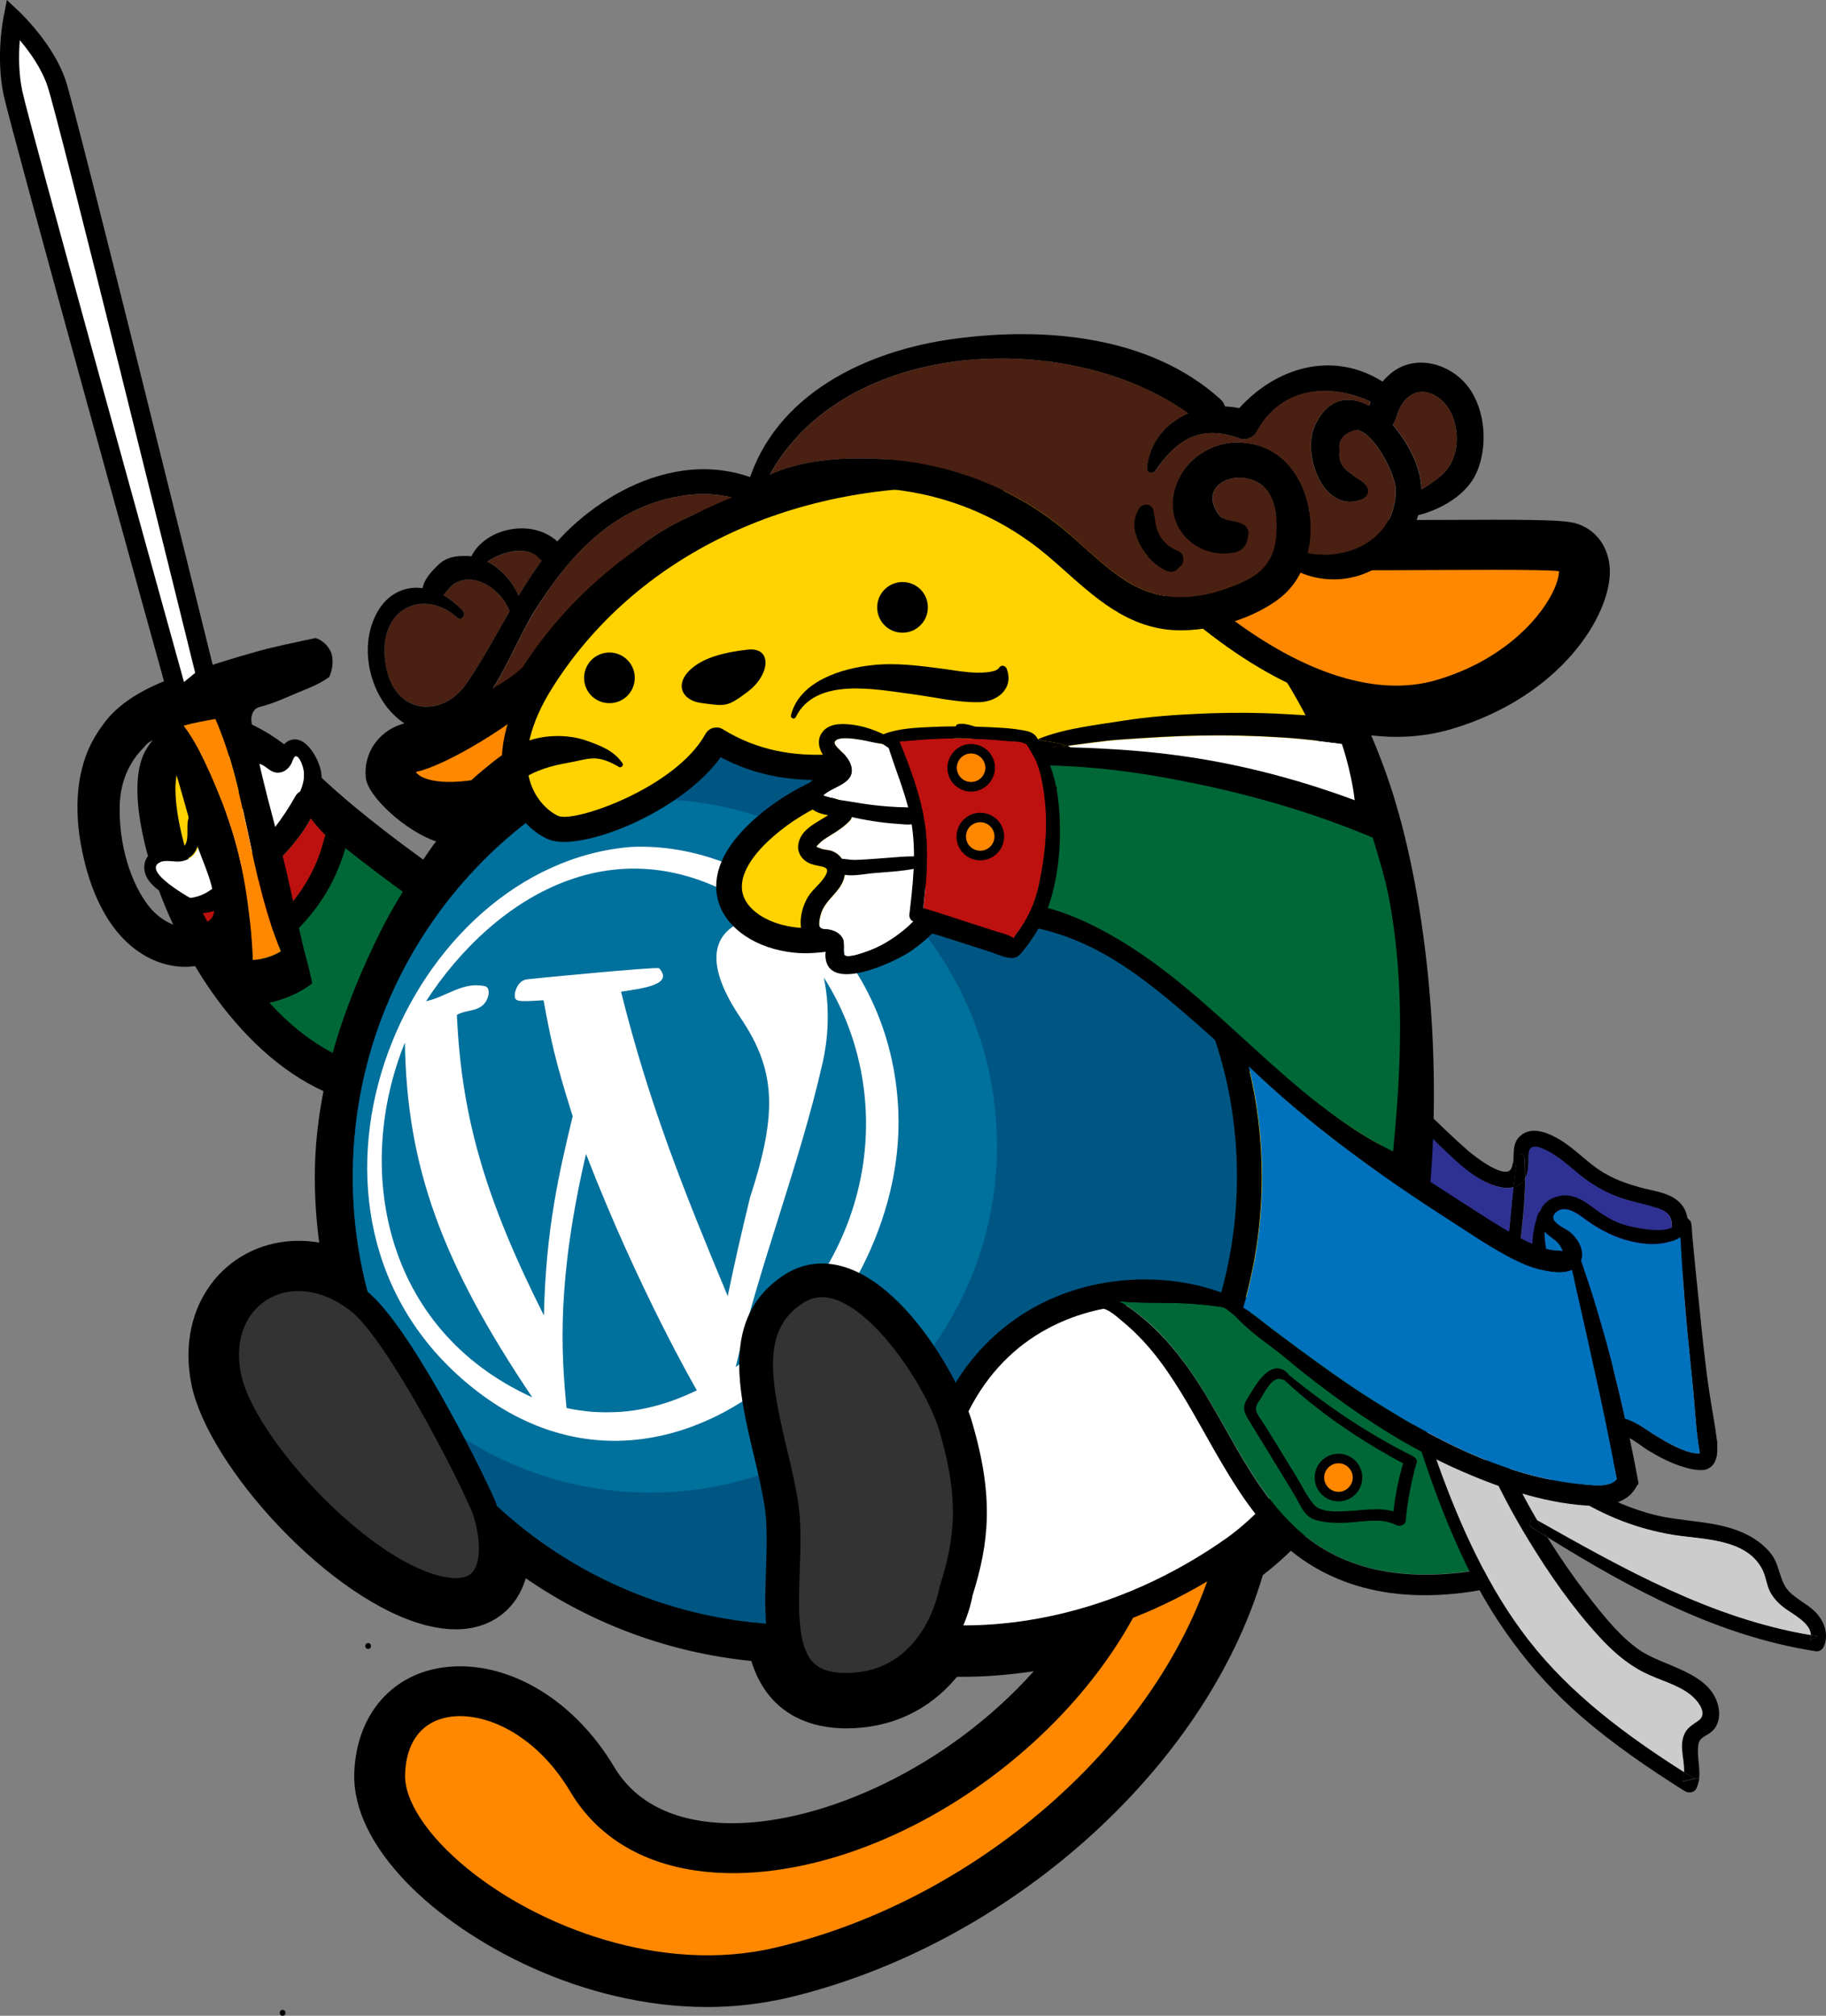 <?xml version="1.0" encoding="utf-8"?>
<!-- Generator: Adobe Illustrator 21.0.2, SVG Export Plug-In . SVG Version: 6.00 Build 0)  -->
<svg version="1.1" xmlns="http://www.w3.org/2000/svg" xmlns:xlink="http://www.w3.org/1999/xlink" x="0px" y="0px"
	 viewBox="0 0 958.8 1058.4" style="enable-background:new 0 0 958.8 1058.4;" xml:space="preserve">
<rect x="0" y="0" width="958.8" height="1058.4" fill="#808080" stroke="none"/>
<style type="text/css">
	.st0{fill:#492011;}
	.st1{fill:#2E3192;}
	.st2{fill:#FFD200;}
	.st3{fill:#006837;}
	.st4{fill:#FFFFFF;}
	.st5{fill:#BD1110;}
	.st6{fill:#005683;}
	.st7{fill:#00709C;}
	.st8{fill:#FF8800;}
	.st9{fill:#57A1BE;}
	.st10{fill:#333333;}
	.st11{fill:#CCCCCC;}
	.st12{fill:#0071BC;}
	.st13{fill:none;}
</style>
<g id="Layer_3">
</g>
<g id="Layer_1">
</g>
<g id="Layer_2">
	<g>
		<g>
			<g>
				<g>
					<path d="M148.4,1058.4c2,0,2-3.1,0-3.1C146.4,1055.3,146.4,1058.4,148.4,1058.4L148.4,1058.4z"/>
				</g>
			</g>
		</g>
	</g>
	<g>
		<g>
			<g>
				<g>
					<g>
						<g>
							<g>
								<path class="st0" d="M284.4,294.4c-4.3,5.9-8.3,12.1-12.1,18.4c-3.5-8-9.5-14.4-16.3-17.9c7.4-5.2,20.8-8.9,27.2-1.7
									C283.6,293.7,284,294.1,284.4,294.4z"/>
							</g>
						</g>
					</g>
				</g>
			</g>
			<g>
				<g>
					<g>
						<g>
							<g>
								<path class="st0" d="M237.1,307.6c9.3-8.2,25.2-0.2,30.5,13.3c-7.3,12.8-14.4,26-22.8,38.2c-12.6,18.3-40.3,17.1-42.8-14.3
									c-2.1-26.4,21.2-35.7,38.2-20.5c2.1,1.8,4.7-1.5,2.7-3.7c-3.1-3.5-6.5-6.1-10.1-8.1C234.2,310.9,235.5,309,237.1,307.6z"/>
							</g>
						</g>
					</g>
				</g>
			</g>
			<g>
				<g>
					<g>
						<g>
							<g>
								<path d="M272.3,312.8c3.8-6.3,7.8-12.5,12.1-18.4c-0.4-0.3-0.9-0.7-1.3-1.2c-6.4-7.3-19.8-3.5-27.2,1.7
									C262.8,298.4,268.8,304.9,272.3,312.8z M240.2,324.3c-17-15.2-40.3-5.9-38.2,20.5c2.5,31.4,30.2,32.7,42.8,14.3
									c8.4-12.2,15.5-25.4,22.8-38.2c-5.3-13.5-21.2-21.5-30.5-13.3c-1.6,1.4-2.9,3.3-4.3,4.9c3.5,2,7,4.7,10.1,8.1
									C244.9,322.8,242.3,326.2,240.2,324.3z M388.9,262.6c-22.6-7.9-48,0.2-63.5,9.8c-19.1,11.9-32.9,29.6-45,48.8
									c-8.1,13-16,34-27.4,48.4c23.7-9.3,40.3-34.8,57.4-57C330,287.4,355.2,269.9,388.9,262.6z M292.6,284.3
									c25.1-28,76.8-56.8,123.4-21.8c8.1,6.1,0.9,15.1-7.1,11.7c-0.5,0.2-1.1,0.3-1.7,0.4c-27.1,3.4-50,12.2-68.1,27.8
									c-15.9,13.8-27,32.6-40.4,48.9c-16,19.6-39,37.7-63.4,32.2c-4.4,1.5-9.2,1.7-14.4,0.2c-22-6.1-34.2-37.1-24.3-59.3
									c5.3-12,15.2-16.9,25.3-15.6c0.9-5,5.2-9.3,8.3-12.3c4.2-4,9.2-4.7,14.8-4.6c0.8,0,1.7,0.1,2.5,0.2
									c7.2-14.6,31.1-20.1,44.7-8.2C292.4,284.1,292.5,284.2,292.6,284.3z"/>
							</g>
						</g>
					</g>
				</g>
			</g>
			<g>
				<g>
					<g>
						<g>
							<g>
								<path class="st0" d="M325.4,272.4c15.5-9.6,40.9-17.7,63.5-9.8c-33.7,7.3-58.9,24.8-78.3,50c-17.1,22.3-33.7,47.7-57.4,57
									c11.3-14.4,19.2-35.4,27.4-48.4C292.5,301.9,306.3,284.3,325.4,272.4z"/>
							</g>
						</g>
					</g>
				</g>
			</g>
		</g>
		<g>
			<g id="XMLID_10_">
				<g>
					<g>
						<g>
							<path d="M882.9,632.4c5.5,6.6,3.1,16.9,2.1,24.6c-2.1,16.1-4.4,34.2-15.4,46.9c-9.5,11-24.5,16.4-38.8,16.8
								c-17.7,0.4-35-6.2-50.4-14.3c-14.5-7.6-28-17.6-38.1-30.5c-9.9-12.6-16.2-28.1-16.7-44.2c-0.5-17.9,8.4-32.6,14.9-48.6
								c1.4-3.3,5.8-3.1,7.2-0.8c-0.1-0.1-0.3-0.3-0.4-0.4c-3.4-3.3-8.2,1.6-5.1,5.1c1.1,1.2,2.2,2.5,3.3,3.7
								c-6.4,14.6-13.6,28.5-12,45.1c1.7,17.4,11.1,33.1,23.5,45c7.8,7.4,16.9,13.6,26.5,18.7c-0.1,1.4,0,2.7,0.6,4
								c0.8,1.9,3.1,2.9,4.8,1.3c0.6-0.6,1.1-1.2,1.5-1.9c2.1,1,4.2,1.9,6.4,2.8c14.6,6.1,31,9.8,46.6,5.6
								c15.4-4.2,25.5-15,29.7-30.2c2.3-8.1,3.5-16.6,4.2-25c0.4-4.3,0.8-8.8,0.6-13.1c-0.2-4.9-2.9-7-7.3-8.4
								c-7.3-2.4-14.9-3.6-22.1-6.4c-6.8-2.7-12.8-6.3-18.5-10.8c-5.8-4.7-11.3-10-18.1-13.3c-2.6-1.3-7.3-3.6-8.8,0
								c-0.8,2-0.4,4.8-0.5,6.9c-0.1,2.6-0.5,5.3-1.7,7.6c0-3.6-0.1-7.1-0.4-10.7c-0.2-1.9-3.2-2.6-3.5-0.5
								c-0.2,1.2-0.4,2.5-0.6,3.7l-1.9-0.3c0.7-5.1-0.7-10.5,3.9-14.5c6.2-5.4,15.3-1.2,21.3,2.5c6.9,4.3,12.6,10.3,19.3,15
								c7.5,5.2,16,8.1,24.7,10.3C870.2,625.7,878.1,626.7,882.9,632.4z"/>
						</g>
					</g>
					<g>
						<g>
							<path class="st1" d="M877.8,642.9c0.2,4.3-0.3,8.8-0.6,13.1c-0.7,8.4-2,16.8-4.2,25c-4.3,15.2-14.3,26.1-29.7,30.2
								c-15.6,4.2-32,0.5-46.6-5.6c-2.1-0.9-4.3-1.8-6.4-2.8c1.5-2.5,1.6-5.6,2.2-8.7c0.7-3.8,1.4-7.7,2-11.6
								c1.3-8,2.3-16.1,3.2-24.2c1.4-13.2,3.2-26.6,3.2-39.9c1.2-2.3,1.6-5,1.7-7.6c0.1-2.1-0.3-4.9,0.5-6.9c1.5-3.5,6.2-1.2,8.8,0
								c6.8,3.3,12.2,8.6,18.1,13.3c5.7,4.5,11.7,8.1,18.5,10.8c7.2,2.8,14.8,4,22.1,6.4C874.9,635.9,877.6,638.1,877.8,642.9z"/>
						</g>
					</g>
					<g>
						<g>
							<path d="M800.8,618.5c0,13.3-1.8,26.8-3.2,39.9c-0.9,8.1-1.8,16.2-3.2,24.2c-0.6,3.9-1.3,7.7-2,11.6
								c-0.6,3.1-0.7,6.1-2.2,8.7c-2.3-1.1-4.6-2.2-6.8-3.4c0.2-2.5,1-5,1.5-7.4c0.8-3.8,1.5-7.7,2.1-11.5c1.4-8,2.8-16,4-24
								c1.7-11,2.4-22.1,3.6-33.2c0.8-0.2,1.5-0.5,2.2-0.8C798.7,621.6,800,620.1,800.8,618.5z"/>
						</g>
					</g>
					<g>
						<g>
							<path d="M800.4,607.8c0.3,3.6,0.4,7.1,0.4,10.7c-0.8,1.7-2.1,3.1-4,4.1c-0.7,0.4-1.4,0.7-2.2,0.8c0.4-4.1,0.9-8.2,1.6-12.3
								c0.2-1.2,0.4-2.5,0.6-3.7C797.2,605.2,800.2,605.9,800.4,607.8z"/>
						</g>
					</g>
					<g>
						<g>
							<path d="M794.3,610.7l1.9,0.3c-0.6,4.1-1.1,8.2-1.6,12.3c-5.5,1.5-12.2-1.4-16.9-3.8c-6.6-3.5-12.3-8.8-17.7-13.9
								c-5.1-4.8-10-9.8-14.8-14.9c0.8-1.9,1.6-3.7,2.4-5.6c0.5-1.1,0.3-2.1-0.1-2.8c7.8,7.4,15.4,15,23.6,22.1
								c3.1,2.7,20.4,16.2,22.7,8.5C794.1,612.2,794.2,611.5,794.3,610.7z"/>
						</g>
					</g>
					<g>
						<g>
							<path class="st1" d="M794.7,623.4c-1.2,11-1.9,22.2-3.6,33.2c-1.2,8-2.6,16-4,24c-0.7,3.8-1.4,7.7-2.1,11.5
								c-0.5,2.4-1.3,4.9-1.5,7.4c-9.6-5.1-18.7-11.3-26.5-18.7c-12.5-11.8-21.9-27.6-23.5-45c-1.6-16.6,5.6-30.5,12-45.1
								c4.7,5.2,9.7,10.1,14.8,14.9c5.4,5.1,11.1,10.3,17.7,13.9C782.4,622,789.2,624.8,794.7,623.4z"/>
						</g>
					</g>
					<g>
						<g>
							<path d="M790.2,702.8c-0.4,0.7-0.9,1.3-1.5,1.9c-1.7,1.6-4,0.7-4.8-1.3c-0.5-1.3-0.7-2.6-0.6-4
								C785.7,700.6,787.9,701.8,790.2,702.8z"/>
						</g>
					</g>
					<g>
						<g>
							<path d="M747.6,582.3c0.5,0.7,0.6,1.7,0.1,2.8c-0.8,1.9-1.5,3.8-2.4,5.6c-1.1-1.2-2.2-2.4-3.3-3.7c-3.1-3.5,1.7-8.4,5.1-5.1
								C747.3,582,747.5,582.1,747.6,582.3z"/>
						</g>
					</g>
				</g>
			</g>
		</g>
		<g>
			<g>
				<g>
					<g>
						<g>
							<g>
								<g>
									<path class="st2" d="M157.8,411.5c-26.7-26.7-56.7-37.8-72.3-13.3s23.3,145.7,100.1,170.1l47.8-96.7
										C233.4,471.6,184.5,438.2,157.8,411.5z"/>
								</g>
							</g>
						</g>
					</g>
				</g>
			</g>
			<g>
				<g id="XMLID_17_">
					<g>
						<g>
							<g>
								<g>
									<path class="st3" d="M247.1,485.6c-7.3,15.9-8.2,33.9-15.3,49.9c-3.5,7.8-8.4,15.1-15.7,19.7c-6.9,4.3-14.8,6.9-21.1,12
										c-10.2-3.3-20.3-6.1-29.3-12.3c-9.4-6.5-17.9-14.4-26-22.5c-8.2-8.1-15.9-16.6-22.6-25.9c-5.2-7.2-9.1-14.9-13.1-22.7
										c5.2-3.1,9.3-7.6,13.5-12c5.8-6.2,11.7-12.3,17.5-18.5c5.8-6.2,11.5-12.5,17.3-18.7c3.1-3.4,6.2-6.7,9.3-10.1
										c1.6-1.7,3.2-3.1,4.2-4.9C188.7,445.8,218.6,465.8,247.1,485.6z"/>
								</g>
							</g>
						</g>
						<g>
							<g>
								<g>
									<path d="M249.1,481.7c0.6,2.1,1.1,4.3,1.7,6.4c-1.2-0.8-2.4-1.7-3.6-2.5C247.7,484.3,248.4,483,249.1,481.7z"/>
								</g>
							</g>
						</g>
						<g>
							<g>
								<g>
									<path d="M197.1,567.9c2.6,0.9,3.1,5.1,0,5.8c-1.7,0.4-3.2,0.6-4.7,0.7c-0.9-1.8-0.9-4,0.7-5.5c0.6-0.6,1.2-1.1,1.9-1.6
										C195.7,567.4,196.4,567.7,197.1,567.9z"/>
								</g>
							</g>
						</g>
						<g>
							<g>
								<g>
									<path d="M195,567.2c-0.6,0.5-1.3,1.1-1.9,1.6c-1.7,1.6-1.6,3.8-0.7,5.5c-4.4,0.3-8.2-0.5-12.9-2.4
										c-5.4-2.2-10.4-5-15.2-8.2c-10.3-6.9-19.6-15.2-28.5-23.9c-8.8-8.7-17.1-18-24.1-28.3c-5.3-7.9-10.6-16.9-13.3-26.3
										c0.5,0.5,1.2,0.7,1.9,0.4c1.3-0.5,2.5-1.2,3.7-1.9c4,7.8,7.9,15.5,13.1,22.7c6.7,9.4,14.4,17.9,22.6,25.9
										c8.1,8,16.6,16,26,22.5C174.7,561.1,184.8,563.9,195,567.2z"/>
								</g>
							</g>
						</g>
						<g>
							<g>
								<g>
									<path d="M163.8,413.9c1.4-0.2,3.1,0.6,3,2.3c-0.1,1.4-0.4,2.5-1,3.4c-0.9-1-1.8-2.1-2.7-3.1c-0.6-0.7-0.6-1.7-0.2-2.4
										C163.2,414,163.5,413.9,163.8,413.9z"/>
								</g>
							</g>
						</g>
						<g>
							<g>
								<g>
									<path d="M163.1,416.5c0.9,1,1.8,2.1,2.7,3.1c-1,1.8-2.6,3.2-4.2,4.9c-3.1,3.4-6.2,6.7-9.3,10.1
										c-5.8,6.2-11.5,12.5-17.3,18.7c-5.8,6.2-11.7,12.3-17.5,18.5c-4.2,4.4-8.3,8.9-13.5,12c-0.8-1.5-1.6-3.1-2.4-4.6
										c10.4-9.7,19.4-21,29.1-31.6c5.5-6,11-12,16.6-18.1c2.9-3.1,5.8-6.3,8.6-9.4c2.2-2.4,3.9-5.2,7.1-6
										C162.5,414.8,162.5,415.8,163.1,416.5z"/>
								</g>
							</g>
						</g>
						<g>
							<g>
								<g>
									<path d="M165.5,413.4c14.8,10.8,28.4,23.1,42.9,34.4c15,11.6,30.6,22.8,47.1,32.3c2.4,1.4,2.7,4.1,1.7,6.4
										c-8,18.1-9.1,38.4-17.8,56.2c-3.9,8-9.5,15.2-16.9,20.2c-7.5,5.1-16.1,8.2-23.5,13.5c-2.6,1.8-5.3,0.3-6.5-2
										c1.5-0.1,3-0.3,4.7-0.7c3.1-0.7,2.6-4.9,0-5.8c-0.7-0.2-1.4-0.5-2.1-0.7c6.3-5.1,14.3-7.7,21.1-12
										c7.3-4.6,12.3-11.9,15.7-19.7c7.1-16,7.9-34,15.3-49.9c1.2,0.9,2.4,1.7,3.6,2.5c-0.6-2.1-1.1-4.3-1.7-6.4
										c-0.7,1.3-1.4,2.6-1.9,3.9c-28.5-19.8-58.4-39.8-81.3-66c0.5-1,0.9-2.1,1-3.4c0.1-1.7-1.6-2.5-3-2.3
										c-0.3,0-0.6,0.1-0.8,0.2C163.4,413.2,164.4,412.6,165.5,413.4z"/>
								</g>
							</g>
						</g>
						<g>
							<g>
								<g>
									<path d="M101.6,479.2c0.8,1.6,1.6,3.1,2.4,4.6c-1.2,0.7-2.4,1.3-3.7,1.9c-0.7,0.3-1.4,0.1-1.9-0.4
										c-0.2-0.8-0.4-1.5-0.6-2.3c0.1-0.3,0.2-0.5,0.5-0.7C99.4,481.2,100.5,480.2,101.6,479.2z"/>
								</g>
							</g>
						</g>
						<g>
							<g>
								<g>
									<path d="M100.4,476.9c0.4,0.8,0.8,1.5,1.2,2.3c-1.1,1-2.2,2-3.3,3c-0.2,0.2-0.4,0.5-0.5,0.7c-0.4-1.5-0.7-3.1-0.9-4.6
										C96.7,476.3,99.3,474.8,100.4,476.9z"/>
								</g>
							</g>
						</g>
						<g>
							<g>
								<g>
									<path d="M97.8,482.9c0.2,0.8,0.4,1.6,0.6,2.3C97.8,484.7,97.5,483.7,97.8,482.9z"/>
								</g>
							</g>
						</g>
					</g>
				</g>
			</g>
			<g>
				<g>
					<g>
						<g>
							<g>
								<g>
									<path d="M190.8,580.5l-8.2-2.6c-23-7.3-44.1-22.7-62.8-45.7c-15.1-18.5-28.2-42.1-36.9-66.2c-4.4-12.3-18-53.8-5.8-73.1
										c6.7-10.5,16.2-16.7,27.6-18c17.8-2,39.2,8.6,60.2,29.6c25.7,25.7,73.7,58.5,74.2,58.8l7.2,4.9L190.8,580.5z M109,394.6
										c-0.7,0-1.4,0-2.1,0.1c-5.2,0.6-9.4,3.5-12.9,8.8c-3.3,5.2-3.1,25.8,7.7,55.5c13.3,36.8,40.8,80.2,79,96.7l40-80.9
										c-14.7-10.4-48.7-35.1-69.9-56.3C135.5,403.4,120.2,394.6,109,394.6z"/>
								</g>
							</g>
						</g>
					</g>
				</g>
			</g>
			<g>
				<g id="XMLID_16_">
					<g>
						<g>
							<g id="XMLID_14_">
								<g>
									<g>
										<g>
											<path class="st4" d="M159.2,402.7c2.9,10-5.3,19.6-10.1,27.7c-9.9,16.6-20.5,38.4-40.1,44.5c-0.9-0.4-1.9-0.4-3-0.4
												c-0.5,0-1-0.1-1.5-0.2c-0.1-0.1-0.3-0.2-0.4-0.3c-3.6-1.9-30.1-16.6-20-21.3c2.9-1.4,7.5,0,10.7-0.4
												c3-0.4,5.7-1.7,7.6-4.2c1.7-2.3,2.2-5,2.5-7.8c0.3-3.4-0.5-8.3,1.8-11.1c2.3-2.9,7.1-1.9,10.4-1.8c3.2,0.1,6.6,0,9.5-1.6
												c6.2-3.4,6.1-10.4,5.8-16.5c-0.1-3.2-0.3-10.2,5.1-7.8c3.2,1.4,4.8,4.4,8.8,4.2c3-0.2,5.2-2.1,6.6-4.6
												c0.6-1,1.2-3.9,2.4-4C157.1,396.7,158.8,401.2,159.2,402.7z"/>
										</g>
									</g>
									<g>
										<g>
											<path d="M109.9,475.5c0.6,0.7,0.9,1.9,0.3,2.7c-2.1,2.9-6.7,1.5-9.5,0.1c0.2-0.7,0.6-1.3,1.2-1.7
												c0.3,0.1,0.5,0.1,0.8,0.2c0.8,0.2,1.6-0.3,1.9-1c1.5-0.3,2.9-0.6,4.2-1C109.3,475,109.6,475.2,109.9,475.5z"/>
										</g>
									</g>
									<g>
										<g>
											<path d="M106,474.4c1.1,0.1,2.1,0,3,0.4c-1.4,0.4-2.8,0.8-4.2,1c0.2-0.5,0.2-1.2-0.2-1.6
												C105,474.3,105.5,474.4,106,474.4z"/>
										</g>
									</g>
									<g>
										<g>
											<path d="M103.7,476c0.4-0.1,0.7-0.1,1.1-0.2c-0.3,0.7-1,1.2-1.9,1c-0.3-0.1-0.5-0.1-0.8-0.2
												C102.5,476.3,103,476.1,103.7,476z"/>
										</g>
									</g>
									<g>
										<g>
											<path d="M103.7,476c-0.7,0.1-1.2,0.3-1.6,0.6c-0.9-0.2-1.8-0.4-2.6-0.7c0.2-1.3,1.5-2.6,3.1-2.2c0.6,0.2,1.3,0.3,2,0.4
												c0.5,0.5,0.5,1.1,0.2,1.6C104.4,475.9,104,476,103.7,476z"/>
										</g>
									</g>
									<g>
										<g>
											<path d="M102.5,473.8c-1.6-0.4-2.9,0.8-3.1,2.2c-5.2-1.6-10-4.1-14.5-7.4c-4.1-2.9-8.6-6.7-9.1-12.2
												c-0.4-4.4,1.8-8.2,6-9.8c4.2-1.6,11.6,1.1,14.8-2.2c2.8-2.8,1.4-9.4,2-13.1c0.6-3.5,2.1-6.9,5.1-8.9
												c3.7-2.4,8.2-2.1,12.5-2c5.2,0.1,9-0.4,9.2-6.4c0.3-7-1.9-16.8,6.9-19.7c2.1-0.7,4.4-0.7,6.5,0c1.8,0.6,3.5,2.7,5.2,3
												c2.8,0.5,2.6-2.3,3.7-4.4c1-1.8,2.4-3.3,4.3-4.1c8.6-3.6,15.8,10.4,16.7,17c1.6,12.1-7.4,23-13.6,32.5
												c-12.2,18.5-25.1,42.2-49.3,45.9c-3.7,0.5-6-3.2-5.2-5.9c2.7,1.4,7.4,2.9,9.5-0.1c0.6-0.8,0.3-2-0.3-2.7
												c-0.3-0.3-0.6-0.6-1-0.7c19.7-6.1,30.2-27.9,40.1-44.5c4.8-8.1,13.1-17.7,10.1-27.7c-0.4-1.5-2.1-6-4.1-5.8
												c-1.2,0.1-1.8,3-2.4,4c-1.4,2.5-3.6,4.4-6.6,4.6c-3.9,0.2-5.6-2.7-8.8-4.2c-5.4-2.4-5.2,4.5-5.1,7.8
												c0.2,6.2,0.4,13.1-5.8,16.5c-2.9,1.6-6.3,1.6-9.5,1.6c-3.2-0.1-8.1-1.1-10.4,1.8c-2.3,2.8-1.4,7.7-1.8,11.1
												c-0.3,2.8-0.8,5.5-2.5,7.8c-1.8,2.5-4.6,3.8-7.6,4.2c-3.2,0.4-7.8-0.9-10.7,0.4c-10.1,4.8,16.4,19.4,20,21.3
												c0.2,0.1,0.3,0.2,0.4,0.3C103.8,474.1,103.2,474,102.5,473.8z"/>
										</g>
									</g>
									<g>
										<g>
											<path d="M100.6,478.3c-1-0.5-1.3-1.5-1.2-2.3c0.8,0.3,1.7,0.5,2.6,0.7c-0.6,0.4-1.1,1-1.2,1.7
												C100.7,478.3,100.7,478.3,100.6,478.3z"/>
										</g>
									</g>
								</g>
							</g>
						</g>
						<g>
							<g>
								<path d="M177,431.5c3.2-1,6.1,2.2,5.3,5.3c-0.2,0.7-0.2,1.7-0.2,2.7c-2.3,2.5-6.3,3.4-10,0.2c-0.5-0.4-0.9-0.8-1.4-1.2
									C171.8,435.3,173.7,432.5,177,431.5z"/>
							</g>
						</g>
						<g>
							<g>
								<path d="M182.3,436.8c0.8-3.1-2.1-6.3-5.3-5.3c-3.4,1-5.2,3.8-6.3,6.9c-2.8-2.6-5.2-5.7-7.7-8.7c1.2-2.3,2.4-4.6,3.3-7.1
									c0.3-0.9,0.4-1.7,0.4-2.4c0.9,0.5,1.7,0.9,2.5,1.3c4,2,8.1,4,11.6,6.7c4.5,3.4,3.9,8.4,1.2,11.2
									C182.2,438.5,182.2,437.5,182.3,436.8z"/>
							</g>
						</g>
						<g>
							<g>
								<path d="M182.2,439.5c0,1.1,0,2.2-0.2,3.2c-0.5,2.4-1.2,4.7-2,7c-1.5,4.4-3.3,8.7-5.3,12.8c-4.1,8.2-9.5,15.9-15.7,22.6
									c-6.4,7-13.8,13-21.9,17.9c-5.1,3-10.1,4.9-15.4,6.1c0.4-1.4,0.1-3.1-1.2-4.7c-0.7-0.9-1.4-1.9-2.1-2.8
									c5.1-3,10.2-6.2,14.9-9.4c7.2-4.9,13.7-10.8,19.3-17.5c5.7-6.8,10.4-14.6,13.8-22.7c1.7-4.1,2.8-8.2,4-12.4
									c0.1-0.4,0.2-0.7,0.3-1.1c0.5,0.4,0.9,0.8,1.4,1.2C175.8,442.8,179.8,441.9,182.2,439.5z"/>
							</g>
						</g>
						<g>
							<g>
								<path class="st5" d="M170.8,438.4c-0.1,0.4-0.2,0.7-0.3,1.1c-1.2,4.2-2.3,8.4-4,12.4c-3.4,8.2-8.1,16-13.8,22.7
									c-5.6,6.7-12.1,12.6-19.3,17.5c-4.7,3.2-9.8,6.5-14.9,9.4c-4.9-7-8-14.8-12.1-22.2c11.5-0.1,23.3-12.2,30.7-18.9
									c9.8-8.8,19.7-18.9,26.1-30.7C165.5,432.7,168,435.8,170.8,438.4z"/>
							</g>
						</g>
						<g>
							<g>
								<path d="M166.8,420.2c0.1,0.8,0,1.6-0.4,2.4c-0.9,2.4-2.1,4.8-3.3,7.1c-2.2-2.8-5.6-6.4-6.3-9.9c-0.2-1.2,0.5-2.2,1.7-2.3
									C161.3,417.5,164.2,418.9,166.8,420.2z"/>
							</g>
						</g>
						<g>
							<g>
								<path d="M155.2,417.9c2.9-5.2,11.2-2.7,11.6,2.3c-2.6-1.4-5.5-2.7-8.3-2.7c-1.2,0-1.9,1.1-1.7,2.3c0.7,3.5,4.1,7.2,6.3,9.9
									c-6.4,11.8-16.3,21.9-26.1,30.7c-7.5,6.7-19.3,18.8-30.7,18.9c-0.3-0.6-0.7-1.2-1-1.7c-1.3-2.1-4.2-1.5-5,0.6
									c-0.7-0.3-1.4-0.6-2.1-1.1c-2.8-1.6-1.3-5.3,1.5-5.6c7.3-0.8,12.2-4.8,17.5-9.6c4.8-4.3,9.6-8.6,14.2-13.1
									C141,439.5,148.6,429.7,155.2,417.9z"/>
							</g>
						</g>
						<g>
							<g>
								<path d="M120.4,504.4c1.3,1.6,1.6,3.3,1.2,4.7c-2.9,0.7-5.9,1.2-9.1,1.5c0,0-0.1-0.1-0.1-0.1c-1-1.3-1.9-2.6-2.9-4
									c0.2-0.3,0.5-0.5,0.8-0.7c2.6-1.3,5.3-2.7,7.9-4.2C119,502.5,119.7,503.4,120.4,504.4z"/>
							</g>
						</g>
						<g>
							<g>
								<path d="M121.6,509.1c-0.9,3.6-5.9,5.5-9.1,1.5C115.7,510.2,118.7,509.8,121.6,509.1z"/>
							</g>
						</g>
						<g>
							<g>
								<path d="M106.2,479.3c4.2,7.4,7.2,15.2,12.1,22.2c-2.6,1.5-5.3,3-7.9,4.2c-0.3,0.2-0.6,0.4-0.8,0.7
									c-5.4-8.1-10-17.8-9.5-27.5c0-0.3,0.1-0.6,0.2-0.8C102.2,479,104.2,479.3,106.2,479.3z"/>
							</g>
						</g>
						<g>
							<g>
								<path d="M112.6,510.6c-0.3,0-0.5,0.1-0.8,0.1c-2.2,0.2-3.3-2.7-2.1-4.3c0.9,1.4,1.9,2.8,2.9,4
									C112.5,510.5,112.5,510.6,112.6,510.6z"/>
							</g>
						</g>
						<g>
							<g>
								<path d="M106.2,479.3c-2,0-4-0.4-6-1.2c0.7-2.1,3.7-2.7,5-0.6C105.6,478.2,105.9,478.8,106.2,479.3z"/>
							</g>
						</g>
					</g>
				</g>
			</g>
		</g>
		<g>
			<g>
				<g>
					<g>
						<g>
							<g>
								<path d="M411.2,832.4c2.6,0,5.2,0.5,7.6,1.5c6.9,2.9,11.7,9.4,12.3,16.9c1.3,16.7,5.1,16.7,13.2,16.7
									c13.9,0,23.8-5.7,31.1-17.9c3.9-6.4,11.1-10.2,18.6-9.6c4,0.3,8.2,0.4,12.4,0.4c19.4,0,49.9-3.2,85-18.2
									c9.8-4.2,21.1,0,25.8,9.6c0.4,0.8,0.7,1.5,1,2.3c3.2-8,5.9-16.1,8.1-24.2c1.2-4.6,4-8.7,8-11.4
									c94.7-65.2,90.2-281.8,56.1-378c-7.2-20.3-16.2-39.3-26.9-56.3c-4.7-7.5-3.9-17.2,2-23.9c5.9-6.6,15.4-8.6,23.5-4.8
									c15.9,7.5,30.7,11.4,44,11.4c6.2,0,12.2-0.9,17.8-2.5c25.1-7.5,40.1-21.1,47.8-31.5c-4,0-8.8-0.1-14.5-0.1
									c-9.7,0-20.8,0.1-32.5,0.1c-13.4,0.1-27.7,0.1-42,0.1c-25.5,0-62.1-0.2-86.3-1.9c-3.9-0.3-7.6-1.7-10.7-4.1
									c-30.8-23.7-66.7-36.3-106.8-37.5c-3-0.1-5.9-0.1-8.8-0.1c-83.5,0-156.6,37-195.7,98.9c-0.8,1.3-1.7,2.4-2.8,3.5
									c-5,5.1-11.5,10.4-18.5,15.7c5.5,3,9.5,8.6,10.2,15.2c1.1,9.5,7.2,13.1,7.8,13.5c9,5,12.7,16,8.6,25.4
									c-4,9.3-14.3,14-24,11.2c0,0,0,0,0,0c-6.9,5.8-16.7,6.2-24,1.2c-4.1,1.1-12.2,5.6-17.5,12.2c-3,3.8-3.8,6.7-3.7,7.7
									c0.2,1.2,0.6,1.9,0.8,2.2c6.2,6.7,7,16.8,2,24.4c-22.9,35-35,75.7-35,117.7c0,23.2,3.7,46.1,11.1,68.2
									c3.1,9.1-0.8,19.2-9.3,23.8c-8.4,4.7-19,2.6-25.1-4.8c-3.4-4.1-5.2-5.7-5.9-6.2c-6.4-5-13.1-7.6-19.3-7.6
									c-5.5,0-10.2,2.1-13.4,6.1c-4.2,5.1-5.4,12.8-3.6,21.6c5.9,28.4,60.6,87.4,94.6,95.6c1.6,0.4,2.9,0.6,3.8,0.7
									c0.4-4.2-0.7-12.2-3.1-17.6c-1.3-3.1-3.2-7-5.3-11.4c-4.3-8.9-1.5-19.7,6.7-25.2c8.2-5.6,19.2-4.3,25.9,2.9
									c37.8,40.9,88.8,65.3,144,68.9C408,832.6,409.6,832.4,411.2,832.4z M241.5,914.8c-6.4,0-15,1.8-15.5,17.7
									c-0.2,5.3,4,15.5,16.4,28.3c24.7,25.5,75.6,53.1,129,53.1c11.3,0,22.4-1.3,32.8-3.7c83.8-19.8,162.4-80.3,201.6-150.3
									l-1.8,1c-45.1,78.2-138.5,136.5-219.6,136.5l0,0c-43.3,0-77.5-17.5-96.4-49.3C274.3,925,254.8,914.8,241.5,914.8z
									 M371.4,1053.8c-65.3,0-126.3-32.8-157.7-65.2c-18.7-19.3-28.2-39.1-27.7-57.4c1.1-33.7,23.4-56.3,55.5-56.3
									c30.5,0,61.5,20.2,80.9,52.7c14.6,24.6,41.8,29.7,62,29.7l0,0c48,0,113.2-29.2,158.4-79.8c-14.1,2.1-26.4,2.9-36.4,2.9
									c-1.3,0-2.6,0-3.9,0c-14.5,17.6-34.7,27.1-58.2,27.1c-15.5,0-40.5-5.1-49.8-35.4c-42.9-4.3-83.4-19.3-118.4-43.4
									c-1.1,3.6-2.7,7.2-4.8,10.5c-6.9,10.5-18.2,16.3-32,16.3c-4.4,0-9.3-0.6-14.3-1.8c-51.3-12.3-115.6-83.9-124.4-126.4
									c-4.3-20.8-0.1-40.4,11.7-55c10.7-13.2,26.9-20.8,44.4-20.8c3.6,0,7.3,0.3,10.9,0.9c-1.5-11.4-2.3-22.8-2.3-34.3
									c0-45.6,14.5-89.1,34.8-129.6c9.7-19.4,27.1-44.9,28.9-46.7c-15.7-5.2-35.8-23.4-36.9-33.3c-1.5-13.7,7.5-25.9,21.5-29
									c8.3-1.9,44.4-13.6,60.8-29.1c48.3-74.9,139-115,239-110c46.5,2.3,82.3,4.7,118.8,31.2c22.8,1.3,54.8,1.5,77.6,1.5
									c14.2,0,28.4-0.1,41.8-0.1c11.8,0,22.9-0.1,32.7-0.1c30.3,0,37.8,0.6,42.4,1.7c11,2.8,18.3,12.5,18.6,24.9
									c0.5,23.4-25.4,66-82.8,83.2c-9.3,2.8-19.2,4.2-29.3,4.2c-4.3,0-8.7-0.3-13.2-0.8c2.9,6.9,5.7,13.9,8.2,21.1
									c36.6,103.5,45.4,335.4-65.1,419.8c-30.2,102-133.9,194.6-249.6,222C399.9,1052.1,385.8,1053.8,371.4,1053.8z"/>
							</g>
						</g>
					</g>
				</g>
			</g>
		</g>
		<g>
			<g>
				<g>
					<g>
						<g>
							<g>
								<path d="M410.2,859.6c-0.1,0-0.2,0-0.3,0C280.2,854,178.6,747.8,178.6,617.9c0-76.8,35.3-147.4,96.8-193.6
									c2.9-2.2,7.1-1.6,9.3,1.3c2.2,2.9,1.6,7.1-1.3,9.3c-58.1,43.7-91.5,110.4-91.5,183c0,122.8,96,223.1,218.6,228.4
									c3.7,0.2,6.5,3.3,6.3,6.9C416.7,856.9,413.8,859.6,410.2,859.6z"/>
							</g>
						</g>
					</g>
				</g>
			</g>
		</g>
		<g>
			<g>
				<g>
					<g>
						<g>
							<g>
								<path class="st6" d="M410.2,853c-125.1-5.4-224.9-108.6-224.9-235.1c0-77,37-145.3,94.1-188.3c40.6,21,72.4-17.6,97.6-36
									c72.1,18.4,188.2,7.7,267,149.8c11.9,21.6,12,48.4,12,74.4c0,23.4-3.4,45.9-9.7,67.2c-57.8-21.4-126.6,5.4-146.7,57.5
									C460.9,811.4,410.2,853,410.2,853z"/>
							</g>
						</g>
					</g>
				</g>
			</g>
		</g>
		<g>
			<g>
				<g>
					<g>
						<g>
							<g>
								<path class="st7" d="M523.5,601.6c0-99.6-79.9-180.4-179.1-182c-18.5,13.3-39.7,22.6-64.1,10.5c-1,0.4-1.9,0.7-2.9,1
									c-56,43-92.2,110.7-92.2,186.8c0,41.7,10.9,80.9,30,114.9c32.7,31.5,77.2,50.9,126.2,50.9
									C442,783.7,523.5,702.1,523.5,601.6z"/>
							</g>
						</g>
					</g>
				</g>
			</g>
		</g>
		<g>
			<g>
				<g>
					<g>
						<g>
							<g>
								<path class="st4" d="M331.2,444.7c-117.1,9.6-193.1,186.1-89.6,278.4c105,93.5,234.6-27.3,230.1-139.5
									C468.3,496.6,396.3,441.5,331.2,444.7 M223.7,525.7c35.6-54.8,103.7-99.4,178.5-44.7c-0.5,0-47.9,2.1-13.5,53.2
									c18.6,27.5,19.8,49.7,5.1,94.6c-5.3,22.2-6.9,28.9-11.7,51.7c-22.7-54.4-41.3-100.7-56-159.8c12.9-1.9,27.5-4,20-12.3
									c-1-1-68.9,5.7-69.5,5.8c-5.2,0.9-6.1,7-6.2,7.1c-0.5,4.8,0.4,4.8,15,3.9c3.9,20.9,5.7,30.4,15.3,60.9
									c-6.9,28.8-14.1,58.6-15.1,104.6c-31-61.6-43.3-104.4-45.7-157.8c4.4-2.7,10.2-1.6,14.1-5.6c2.7-2.7,3.9-8.8,0.6-9.5
									C243.1,515.2,234.2,523.5,223.7,525.7 M386.3,717.8c12.5-53.9,33.3-105.5,45.6-159.6c2.4-10.5,4.4-26.7,0.7-44.9
									C469.1,570.3,464.9,658.8,386.3,717.8 M279.5,733.7c-78.9-35.9-93.4-120.9-66.9-186.3C213.6,612.2,231.7,662.7,279.5,733.7
									 M325.8,741.3c-10.1,0.6-18.3,0.1-28.3-2c-3-30.1-5-67.8,10.2-133.4c27.6,71.4,58,123.8,58.2,124.1
									C360.7,732.5,345,740,325.8,741.3"/>
							</g>
						</g>
					</g>
				</g>
			</g>
		</g>
		<g>
			<g>
				<g>
					<g>
						<g>
							<g>
								<path class="st8" d="M268.1,412.1c-57.7,16.3-63.6-10.4-50.3-13.3c13.3-3,48.8-23.7,66.6-41.4L268.1,412.1z"/>
							</g>
						</g>
					</g>
				</g>
			</g>
		</g>
		<g>
			<g>
				<g>
					<g>
						<g>
							<g>
								<path class="st8" d="M645.6,814.7c-25.2,96.2-124.3,188-236.8,214.6c-96.8,22.9-204.3-51.8-202.8-97.7
									c1.7-51.7,66.6-48.9,99.2,5.9c49.9,83.9,220.6,25.1,284.2-91.8L645.6,814.7z"/>
							</g>
						</g>
					</g>
				</g>
			</g>
		</g>
		<g>
			<g>
				<g>
					<g>
						<g>
							<g>
								<path class="st9" d="M279.4,429.6c-0.6,0.5-1.3,1-1.9,1.5c1-0.4,1.9-0.7,2.9-1C280,429.9,279.7,429.8,279.4,429.6z"/>
							</g>
						</g>
					</g>
				</g>
			</g>
		</g>
		<g>
			<g>
				<g>
					<g>
						<g>
							<g>
								<path class="st9" d="M344.4,419.6c-1,0-2-0.1-3-0.1c-21.4,0-42,3.7-61.1,10.5C304.7,442.2,325.9,432.9,344.4,419.6z"/>
							</g>
						</g>
					</g>
				</g>
			</g>
		</g>
		<g>
			<g>
				<g>
					<g>
						<g>
							<path class="st2" d="M490.2,859.5c36.1,3.2,95.4-3.5,155.4-44.8c108.3-74.5,97.7-304.9,63.7-401.1
								c-34.1-96.2-105.1-161.3-202.8-164.3c-97.7-2.9-179.1,40-222,108.1c-28.9,45.9-7.4,71,5.9,76.9c13.3,5.9,69.6-16.3,85.9-45.9
								c38.5,23.7,81.4,13.3,118.4,1.5l71.1,20.7c-56.3-22.2-127.3-8.9-164.3,23.7c-37,32.6-11.8,56.3,16.3,59.2
								c28.1,3,82.9-22.2,125.8-13.3c42.9,8.9,56.1,24.6,102,66.1c0,0,25.1,100.7,0,139.3c-43.6-25.2-122.5,3.3-146,57L490.2,859.5z
								"/>
						</g>
					</g>
				</g>
			</g>
		</g>
		<g>
			<path class="st4" d="M676.5,785.6c-0.1-1.6-0.2-3.3-0.2-4.9c-0.8-15.9-1.4-30-5.1-45.2c-3.5-14.4-8.2-26-15.3-38.6
				c-2.7-4.9-5.6-9.6-8.6-14.3c-0.6,1-1.1,2-1.8,3c-43.6-25.2-122.5,3.3-146,57l-9.3,116.9c36.1,3.2,95.4-3.5,155.4-44.8
				C657.3,806.7,667.5,796.9,676.5,785.6z"/>
		</g>
		<g>
			<g>
				<g>
					<g>
						<g>
							<g>
								<path d="M502,745.9c-1,0-2-0.2-2.9-0.7c-3.3-1.6-4.7-5.6-3-8.9c17.9-36.5,51.6-59.8,92.4-63.9c33.7-3.4,67.3,7.2,81.6,25.8
									c2.3,2.9,1.7,7.1-1.2,9.3c-2.9,2.3-7.1,1.7-9.3-1.2c-11.5-14.9-40.8-23.6-69.8-20.7c-21.2,2.2-60.1,12.4-81.8,56.5
									C506.8,744.5,504.5,745.9,502,745.9z"/>
							</g>
						</g>
					</g>
				</g>
			</g>
		</g>
		<g>
			<g>
				<g>
					<g>
						<g>
							<g>
								<path d="M506.2,866.8c-6.7,0-12.3-0.3-16.6-0.7c-3.7-0.3-6.4-3.5-6.1-7.2c0.3-3.7,3.7-6.4,7.2-6.1c23.4,2,84.8,2,151.1-43.6
									c104.2-71.8,95.1-297.5,61.1-393.4C668,317,596.3,258.7,506.3,256c-92.2-2.8-173,36.5-216.2,105
									c-11.8,18.7-15.9,35.8-11.8,49.3c3,9.8,9.9,15.9,14.8,18.1c8.4,3.8,61.8-14.8,77.3-43c0.9-1.6,2.4-2.8,4.1-3.2
									c1.8-0.5,3.7-0.2,5.2,0.8c36.4,22.4,77.4,12.2,112.9,0.8c3.5-1.1,7.2,0.8,8.4,4.3c1.1,3.5-0.8,7.3-4.3,8.4
									c-39.2,12.5-80.5,21.2-118.3,1.1c-21,29.2-74.3,50.3-90.7,43c-7.9-3.5-17.8-12.3-22.1-26.4c-3.7-12.1-4.3-32.3,13.3-60.2
									c45.7-72.5,130.9-114.1,227.9-111.2c95.8,2.9,171.9,64.4,208.8,168.7c16,45.1,28.9,128,21.9,211.5
									c-5.6,66.2-25.4,154.2-88.1,197.4C591.8,859.9,537.4,866.8,506.2,866.8z"/>
							</g>
						</g>
					</g>
				</g>
			</g>
		</g>
		<g>
			<g>
				<g>
					<path d="M712.1,776.3c-3-0.4-5.9-0.8-8.9-1.2c1.8-2.8,3.5-5.7,5.1-8.7C709.6,769.8,710.9,773,712.1,776.3z"/>
				</g>
			</g>
		</g>
		<g>
			<g>
				<g>
					<path d="M651.3,677.6c-0.7,1.7-1.5,3.3-2.3,5c-0.6-2.4-1.2-4.8-1.9-7.2C648.6,676.1,650,676.8,651.3,677.6z"/>
				</g>
			</g>
		</g>
		<g>
			<g>
				<g>
					<g>
						<g>
							<g>
								<path d="M236,424c-15.1,0-22.6-4.5-26.2-8.2c-3.9-4-5.4-9.3-4-14.1c1.4-4.8,5.4-8.3,10.6-9.5c11.5-2.5,45.9-22.1,63.3-39.7
									c2.6-2.6,6.8-2.6,9.4,0c2.6,2.6,2.6,6.8,0,9.4c-18.3,18.3-54.9,39.9-69.9,43.2c-0.6,0.1-0.8,0.4-0.8,0.4
									c0.1,0,0.5,0.7,1.9,1.7c2.8,1.9,14.3,7.3,46-1.6c3.5-1,7.2,1,8.2,4.6c1,3.5-1.1,7.2-4.6,8.2C255.7,422.5,244.6,424,236,424z
									"/>
							</g>
						</g>
					</g>
				</g>
			</g>
		</g>
		<g>
			<g>
				<g id="XMLID_12_">
					<g>
						<g>
							<path class="st3" d="M771.5,783.4c4.5,13.5,10.4,26.5,18.4,38.2c-37,8.4-78,8.9-108-18c-27.3-24.5-39.1-60.6-60.9-89.3
								c-6-7.9-12.5-15.5-20.2-21.8c-3.8-3.1-8.3-6.9-13.2-9.2c13.3,1.2,26.9,0.3,40.2,1.4c15.4,1.3,30.8,4,45.5,9.2
								c15,5.3,29.1,13.3,43.3,20.3c13.9,6.8,27.6,14.3,41.7,20.8c1.2,8,3.9,16,6,23.8C766.5,767.1,768.8,775.3,771.5,783.4z"/>
						</g>
						<g>
							<path d="M797,819.9c-2.3,0.6-4.7,1.2-7.1,1.7c-8-11.7-13.9-24.7-18.4-38.2c-2.7-8.1-5-16.4-7.2-24.7
								c-2.1-7.8-4.8-15.8-6-23.8c0.9,0.4,1.9,0.9,2.8,1.3c2.6,1.2,5.1-0.1,6.3-2c2.3,6.6,3.7,13.7,5.4,20.5
								c2,7.8,4.1,15.5,6.5,23.1c4.9,15.7,11.3,31,22.5,43.3c2.5,2.8,1.5,7.2-2.2,8.3c-1.4,0.4-2.8,0.8-4.2,1.2l-0.7-2.5
								C795.5,825.5,796.2,822.7,797,819.9z"/>
						</g>
						<g>
							<path d="M797,819.9c-0.7,2.8-1.5,5.6-2.2,8.3c-1.7-2.2-3.3-4.4-4.9-6.6C792.3,821.1,794.6,820.5,797,819.9z"/>
						</g>
						<g>
							<path d="M794.8,828.3l0.7,2.5c-21.2,5.8-43.5,8.5-65.4,5.6c-19.1-2.6-37.1-9.8-52.1-22c-14-11.4-24.6-26.4-33.8-41.7
								c-9.5-15.6-17.7-31.9-27.6-47.2c-5-7.7-10.4-15.1-16.7-21.8c-3.1-3.3-6.3-6.4-9.7-9.2c-3.9-3.2-8-7.5-13.4-7.9
								c-2.6-0.2-3.5-4.2-0.7-4.9c1.6-0.3,3.2-0.4,4.8-0.2c0.3,0.7,1,1.4,1.9,1.5c1.6,0.2,3.3,0.4,4.9,0.5c4.9,2.3,9.4,6,13.2,9.2
								c7.7,6.4,14.2,13.9,20.2,21.8c21.8,28.7,33.5,64.9,60.9,89.3c30,26.8,71,26.3,108,18C791.4,823.9,793.1,826.1,794.8,828.3z"
								/>
						</g>
						<g>
							<path d="M765.4,729.1c0.8,1.7,1.5,3.4,2.1,5.2c-1.2,1.9-3.7,3.2-6.3,2c-0.9-0.4-1.9-0.8-2.8-1.3c-0.2-1.3-0.4-2.6-0.5-3.9
								C757.6,727.2,763.8,725.5,765.4,729.1z"/>
						</g>
						<g>
							<path d="M718.3,705.7c15.8,7.6,32,14.5,47.6,22.6c2.7,1.4,2.8,4,1.6,6c-0.6-1.8-1.3-3.5-2.1-5.2c-1.6-3.6-7.8-1.8-7.5,2
								c0.1,1.3,0.2,2.6,0.5,3.9c-14-6.5-27.8-14-41.7-20.8c-14.2-7-28.4-15-43.3-20.3c-14.6-5.2-30-7.9-45.5-9.2
								c-13.3-1.1-26.9-0.2-40.2-1.4c-2.2-1-4.5-1.8-6.8-2c-0.5-1.1-0.2-2.4,1.3-2.7c15.2-3.1,32.1-2,47.5-0.8
								c15.2,1.2,30.3,3.7,44.8,8.4C689.7,691.2,703.9,698.7,718.3,705.7z"/>
						</g>
						<g>
							<path d="M587.6,683.3c-1.6-0.1-3.3-0.3-4.9-0.5c-0.9-0.1-1.6-0.8-1.9-1.5C583.2,681.5,585.4,682.3,587.6,683.3z"/>
						</g>
					</g>
				</g>
			</g>
			<g>
				<g>
					<g>
						<path d="M671.4,721.8c19.6,18.9,42.9,34.8,67.9,47.9c-0.7-1.1-1.3-2.1-2-3.2c-3.1,10.1-5.1,20.4-6,30.9
							c1.6-0.7,3.2-1.4,4.9-2.1c-9.1-4.6-18.8-2.4-28.5-1.9c-5.4,0.3-14.1,0.9-17.8-3.4c-3.7-4.4-6.3-9.9-9.2-14.7
							c-5.5-9-11-18-16.6-27c-1.3-2.2-3.4-4.6-4.3-6.9c-1-2.8,0.5-4.5,2-6.8c1.9-2.8,6.2-12.6,11.4-10.3c2.8,1.2,4.6-1.9,2.6-3.6
							c-9.4-8.3-17.7,8.9-20.8,13.6c-3.5,5.3-1.2,8.2,2,13.5c3.9,6.4,7.9,12.8,11.8,19.3c3.8,6.2,7.6,12.3,11.3,18.5
							c2.5,4.2,4.5,10.4,10.2,12.3c6.3,2.1,14.3,1.9,20.7,1.3c7.5-0.6,15.2-2,22.2,1.6c1.9,1,4.7-0.3,4.9-2.1
							c0.9-10.5,2.9-20.8,5.8-30.9c0.4-1.3-0.8-2.6-2-3.2c-24.8-12.4-47.1-27.7-67.8-44.9C672.5,718.3,669.9,720.3,671.4,721.8
							L671.4,721.8z"/>
					</g>
				</g>
			</g>
			<g>
				<g>
					<circle class="st8" cx="702.8" cy="775.8" r="10"/>
				</g>
				<g>
					<path d="M702.8,788.3c-6.9,0-12.5-5.6-12.5-12.5s5.6-12.5,12.5-12.5s12.5,5.6,12.5,12.5S709.7,788.3,702.8,788.3z M702.8,768.3
						c-4.1,0-7.5,3.4-7.5,7.5s3.4,7.5,7.5,7.5s7.5-3.4,7.5-7.5S706.9,768.3,702.8,768.3z"/>
				</g>
			</g>
		</g>
		<g>
			<g>
				<g>
					<g>
						<g>
							<g>
								<path d="M364.4,350c-10.6,8-7.4,17.8,4.4,19.2c11.9,1.5,12.8,2.3,23.7-5.9c11.9-8.9,13.3-23.7,0-22.2
									C379.2,342.6,370.3,345.5,364.4,350z"/>
							</g>
						</g>
					</g>
				</g>
			</g>
		</g>
		<g>
			<g>
				<g>
					<g>
						<g>
							<g>
								<path d="M333.3,355.9c0,7.4-5.9,13.3-13.3,13.3c-7.4,0-13.3-5.9-13.3-13.3c0-7.3,5.9-13.3,13.3-13.3
									C327.3,342.6,333.3,348.5,333.3,355.9z"/>
							</g>
						</g>
					</g>
				</g>
			</g>
		</g>
		<g>
			<g>
				<g>
					<g>
						<g>
							<g>
								<path d="M487.2,318.9c0,7.4-6,13.3-13.3,13.3c-7.4,0-13.3-5.9-13.3-13.3c0-7.3,5.9-13.3,13.3-13.3
									C481.3,305.6,487.2,311.5,487.2,318.9z"/>
							</g>
						</g>
					</g>
				</g>
			</g>
		</g>
		<g>
			<g>
				<g>
					<g>
						<g>
							<g>
								<path d="M371.8,1040.2c-51.8,0-102.6-22.2-134.8-48.5c-24.5-20-38.2-42-37.6-60.3c0.7-21.9,11.7-37.2,30.3-42
									c23.5-6.1,59,7.3,81.2,44.7c18.3,30.8,51.6,36.8,76.1,36.2c73.1-1.4,157.6-56.3,196.5-127.8c1.8-3.2,5.8-4.4,9.1-2.7
									c3.2,1.8,4.4,5.8,2.7,9c-41,75.3-130.4,133.3-208,134.7c-40,0.6-71-14.4-87.8-42.7c-18.9-31.8-47.8-43.5-66.5-38.7
									c-12.6,3.2-19.8,13.7-20.3,29.5c-0.5,13.9,11.8,32.4,32.7,49.5c37.7,30.8,102.3,55.6,161.8,41.5
									C516.6,997,614.2,908.7,639.2,813c0.9-3.5,4.5-5.7,8.1-4.8c3.5,0.9,5.7,4.6,4.8,8.1c-26.2,100.2-127.9,192.5-241.7,219.4
									C397.6,1038.9,384.7,1040.2,371.8,1040.2z"/>
							</g>
						</g>
					</g>
				</g>
			</g>
		</g>
		<g>
			<g>
				<g>
					<g>
						<g>
							<g>
								<path d="M660.4,563.9c-1.6,0-3.2-0.6-4.5-1.7l-5.3-4.8c-43.1-38.9-69.1-62.5-108.5-70.6c-23.8-4.9-52.1,1.4-77.1,6.9
									c-19,4.2-35.3,7.9-48.1,6.5c-19.6-2-35.1-12.4-39.5-26.2c-3.1-9.8-2.3-25.5,19.5-44.6c40.7-35.8,115.9-46.7,171.2-24.9
									c3.4,1.4,5.1,5.2,3.8,8.6c-1.4,3.4-5.2,5.1-8.7,3.8c-51-20.2-120.2-10.3-157.4,22.5c-12.8,11.2-18.3,22.1-15.6,30.6
									c2.8,8.7,14.1,15.5,28.2,17c10.6,1.1,26.7-2.5,43.8-6.3c26.3-5.8,56.2-12.5,82.7-6.9c43,8.9,71.6,34.7,114.8,73.8l5.3,4.8
									c2.7,2.4,2.9,6.7,0.5,9.4C664,563.1,662.2,563.9,660.4,563.9z"/>
							</g>
						</g>
					</g>
				</g>
			</g>
		</g>
		<g>
			<g>
				<g>
					<g>
						<g>
							<g>
								<path class="st10" d="M188.2,683c-36.1-27.8-76.9-3-68.1,40c7.3,35.2,66.9,100.8,109.5,111c37,8.9,29.5-31,23.7-44.4
									C243,765.9,207.5,697.8,188.2,683z"/>
							</g>
						</g>
					</g>
				</g>
			</g>
		</g>
		<g>
			<g>
				<g>
					<g>
						<g>
							<g>
								<path d="M156.7,677.9c-9.6,0-18,3.9-23.8,11c-6.7,8.2-9,19.9-6.3,32.7c6.8,32.8,65.1,96.4,104.6,105.9
									c3,0.7,5.8,1.1,8.1,1.1c6.2,0,8.5-2.4,9.6-4.2c4.8-7.3,2.1-23.4-1.7-32.1c-10.9-25-45.6-90.5-63.1-104
									C175.4,681.5,165.9,677.9,156.7,677.9z M239.3,841.9L239.3,841.9c-3.4,0-7.2-0.5-11.2-1.5
									c-45.1-10.8-106.7-78.5-114.5-116.1c-3.5-16.8-0.3-32.4,9-43.8c8.2-10.1,20.6-15.9,34.1-15.9c12.1,0,24.4,4.5,35.6,13.1
									c21.9,16.9,59.1,90.8,67.2,109.2c3.3,7.6,10,30.6,0.7,44.8C257.1,836.3,251,841.9,239.3,841.9z"/>
							</g>
						</g>
					</g>
				</g>
			</g>
		</g>
		<g>
			<g>
				<g>
					<g>
						<g>
							<g>
								<path class="st10" d="M502,835.5c0,0-8.9,51.8-57.7,51.8c-48.8,0-28.1-59.2-34-97.7c-5.9-38.5-29.6-88.8,5.9-112.5
									c35.5-23.7,78.5,45.9,85.9,72.5C512.4,785.1,510.9,807.3,502,835.5z"/>
							</g>
						</g>
					</g>
				</g>
			</g>
		</g>
		<g>
			<g>
				<g>
					<g>
						<g>
							<g>
								<path d="M431.6,681.1c-3.7,0-7.1,1.1-10.5,3.4c-21,14-16.8,39.3-7.9,76.3c2.2,9.1,4.4,18.6,5.8,27.4
									c1.8,11.5,1.4,24.4,0.9,36.8c-0.6,19.3-1.3,39.2,7,47.8c3.6,3.8,9.3,5.6,17.3,5.6c40.6,0,48.7-42.6,49-44.5
									c0.1-0.4,0.1-0.8,0.3-1.1c7.9-25.1,10.3-45.4,0-80.7C486.9,728.4,455.5,681.1,431.6,681.1z M444.3,896.2
									c-12.9,0-23-3.7-30.1-11c-13.5-14-12.8-37.8-12-60.8c0.4-11.6,0.8-23.6-0.7-33.5c-1.3-8.1-3.3-16.8-5.5-26
									c-8.2-34.4-17.6-73.3,15.3-95.2c6.3-4.2,13.1-6.3,20.3-6.3c38.6,0,72.6,60.8,79,83.9c11.4,39.1,8.7,62.8,0.1,90.3
									C506.9,858.2,488.4,896.2,444.3,896.2z"/>
							</g>
						</g>
					</g>
				</g>
			</g>
		</g>
		<g>
			<g>
				<g>
					<g>
						<g>
							<g>
								<g>
									<path d="M326.9,400.8c-4.5-6.7-11.8-9.4-19.2-12c-9.2-3.2-21.2-3.1-30.4,0.2c-9.6,3.4-17.3,10.1-25.1,16.5
										c-3.9,3.2-7,7-11.8,9.1c-5.4,2.5-11.3,2.7-17.1,2.5c-2.7-0.1-3,3.7-0.6,4.5c8.6,3,18.8,3.1,27.6,1.1
										c4.2-1,8.1-2.1,11.8-4.4c4-2.6,7.6-5.8,11.4-8.6c7.3-5.3,16.5-7.8,25.4-9.3c4.2-0.7,8.8-2.2,13-2.2c4.5,0,9.3,2.2,13.1,4.5
										C326.1,403.4,327.6,401.9,326.9,400.8L326.9,400.8z"/>
								</g>
							</g>
						</g>
					</g>
				</g>
			</g>
		</g>
		<g>
			<g>
				<g>
					<g>
						<g>
							<g>
								<g>
									<path d="M417.8,376.6c10.4-21.3,42.1-14.6,60.7-12.2c11.6,1.5,23.8,4.5,35.5,4.3c9.9-0.2,18.5-7.3,14.6-17.6
										c-0.7-1.7-2.9-2.2-4-0.5c-1.6,2.6-9,2.6-11.6,2.6c-5.8-0.1-11.8-1.2-17.5-2c-12.3-1.6-24.6-3.3-37.1-2
										c-16.1,1.6-38.8,8.4-43.1,26.5C415,377,417.1,378,417.8,376.6L417.8,376.6z"/>
								</g>
							</g>
						</g>
					</g>
				</g>
			</g>
		</g>
		<g id="XMLID_7_">
			<g>
				<g>
					<g>
						<g>
							<g>
								<g>
									<path d="M135.9,371.3c2-0.7,4-1.4,5.8-2.4c0.6-0.3,1.1-0.7,1.7-1c9.7-6.1,18.2-15.4,21.2-26.7c0.2-0.9,0.4-1.8,0.6-2.6
										c-4,1.1-8.1,1.6-12.3,2.1c-5,0.6-13.1,2.3-18,3.7c-11,3.3-21.8,7.1-32.4,11.4c-10.9,4.3-21.7,9-32.1,14.6
										c-6.1,3.2-10.9,8.5-17.1,11.3c-0.8,1.1-1.6,2.1-2.3,3.3c-11.5,17.7-12.1,40.5-8.1,60.7c4.1,20.9,13.2,43.9,32.2,55.5
										c9.8,6,22.2,8.4,33.2,4.6c3.5-3,10-0.4,9.9,4.7c-0.3,9,6.2,14.2,13.8,17.2c5.3-0.2,10.6-1.3,14.7-2.6
										c5.4-1.7,12.1-4.6,17.2-8.8c-0.3-2.2-1-4.6-1.3-6.1c-0.9-4-2.1-8-3.1-12c-3.2-13.2-5.8-26.5-8.9-39.8
										c-6.2-26.6-14.6-52.6-18.6-79.6C131.7,375.6,133,372.2,135.9,371.3z M112.3,479c-0.4,3.5-3.2,5.4-5.9,5.7
										c-2.9,1.7-6,2.4-9.4,2.1c-8.2-0.6-15.3-6-20-12.5c-10.3-14.4-14.8-34.9-14.1-52.4c0.5-11.7,5-22,12.8-29.6
										c0.2-0.3,0.4-0.6,0.7-0.9c0.9-1,1.7-1.6,2.9-2.3c3.6-2,7.5-0.1,8.8,3.6c5.6,15.9,9.5,32.3,14.5,48.4
										C106.4,453.3,113.8,465.8,112.3,479z M127.7,503.9c-0.1-0.1,0-0.1,0.5-0.1c0.1,0.1,0.3,0.3,0.4,0.4
										C128.2,504.3,127.9,504.1,127.7,503.9z M138,470.9c1.6,5.9,3.3,11.7,5.3,17.4c0.9,2.7,1.9,5.4,3,8.1c0.4,1,0.8,2.1,1.2,3.1
										c-2.4,1.5-5,2.6-7.6,3.3c-2.2,0.6-4.4,1.1-6.7,1.2c-0.1,0-0.3,0-0.4,0c0-0.4,0-0.8,0-1.3c-0.1-2.9-0.3-5.9-0.5-8.8
										c-0.4-6.3-1.2-12.5-2-18.7c-1.6-12-3.9-23.9-7.3-35.5c-3.4-11.6-7.8-22.9-12.7-33.9c-3.7-8.3-8.1-17.3-13.8-24.8
										c5.4-1.5,11.1-2.5,16.7-3.5c8.3,19,12.6,39.4,17,59.6C132.6,448.4,135,459.7,138,470.9z"/>
								</g>
							</g>
						</g>
					</g>
				</g>
				<g>
					<g>
						<g>
							<g>
								<g>
									<path class="st8" d="M146.2,496.4c0.4,1,0.8,2.1,1.2,3.1c-2.4,1.5-5,2.6-7.6,3.3c-2.2,0.6-4.4,1.1-6.7,1.2
										c-0.1,0-0.3,0-0.4,0c0-0.4,0-0.8,0-1.3c-0.1-2.9-0.3-5.9-0.5-8.8c-0.4-6.3-1.2-12.5-2-18.7c-1.6-12-3.9-23.9-7.3-35.5
										c-3.4-11.6-7.8-22.9-12.7-33.9c-3.7-8.3-8.1-17.3-13.8-24.8c5.4-1.5,11.1-2.5,16.7-3.5c8.3,19,12.6,39.4,17,59.6
										c2.4,11.3,4.8,22.6,7.8,33.8c1.6,5.9,3.3,11.7,5.3,17.4C144.2,491,145.2,493.7,146.2,496.4z"/>
								</g>
							</g>
						</g>
					</g>
				</g>
			</g>
		</g>
		<g>
			<g>
				<g>
					<g>
						<g>
							<path d="M174.4,344.7c-0.6-4.2-4.4-8.4-8.7-9.7c-10.2,2.2-20.4,4.2-30.5,7c-13.4,3.7-26.6,8-39.8,12.3
								c-20.6,6.8-44.8,19.2-48.2,43.4c-0.2,1.7,2,3,3,1.3c5.6-9.7,10.9-18.2,20.3-24.6c9.7-6.6,21.7-9.3,32.8-12.7
								c11.7-3.7,23.5-7.2,35.4-10.3c7.8-2,15.8-4,23.9-5.3c-3.5,1.9-7.5,3.1-11.2,4.2c-11.5,3.3-25.2,5.1-34.8,12.4
								c-3.9,3-2.6,8.7,2.5,9.2c7.8,0.7,12.6,0.7,20.1-1.5c6.6-1.9,15.3-6.1,21.7-8.6c4.2-1.7,8.4-3.7,12-6.4
								C174.3,352.1,175,348.9,174.4,344.7z"/>
						</g>
					</g>
				</g>
			</g>
		</g>
		<g>
			<g>
				<g>
					<g>
						<path class="st4" d="M93.8,366.8c0,0-83-299-87-318s0-39,0-39s17,16,23,34s78.3,311.3,78.3,311.3L93.8,366.8z"/>
					</g>
				</g>
			</g>
			<g>
				<g>
					<g>
						<path d="M91,375.5l-2-7.4C85.6,355.9,5.9,68.8,1.9,49.8c-4.2-19.8-0.2-40.2,0-41L3.6,0l6.6,6.2c0.7,0.7,18,17.1,24.3,36.1
							c6,18,75.4,299.7,78.4,311.7l0.8,3.1L91,375.5z M10.4,21.1c-0.6,7.2-0.7,17.1,1.3,26.7c3.6,17,72.1,264.1,84.9,310.3l5.9-4.8
							C94.7,321.9,30.6,62,25,45.4C21.9,36,15.5,27.1,10.4,21.1z"/>
					</g>
				</g>
			</g>
		</g>
		<g>
			<g>
				<g>
					<g>
						<path d="M193.3,865.8c2,0,2-3.1,0-3.1C191.3,862.8,191.3,865.8,193.3,865.8L193.3,865.8z"/>
					</g>
				</g>
			</g>
		</g>
		<g>
			<g>
				<g id="XMLID_15_">
					<g>
						<g>
							<path d="M954.8,848.2c3.7,4.8,5.3,10.7,2.8,16.4c-0.7,1.6-2.5,2.7-4.2,2.4c-51.5-8-97.2-32.7-140.9-59.9c-1.9-3-3.7-6-5.4-9
								c45.6,25.7,91.6,51.6,143.8,60.4c0,0.9-0.2,1.9-0.6,3c1.4-0.8,2.8-1.6,4.2-2.4c-1.2-0.2-2.4-0.4-3.6-0.6
								c-0.1-6.6-10.1-11.2-14.4-14.6c-2.8-2.2-5.4-4.9-7-8.1c-1.8-3.6-2.1-7.6-3.8-11.2c-8.1-16.8-31.2-16.1-46.8-18.6
								c-18.6-3-36.5-9.9-52.3-20.1c-7.2-4.6-13.4-10.2-20.1-15.4c-4.9-3.8-10.9-8-17-6.5c-0.7-1.6-1.5-3.3-2.2-4.9
								c-0.4-1-0.8-2-1.3-3c13-4.8,25.3,7.6,34.7,15.2c13.6,11,29.6,19.1,46.5,23.7c15.8,4.3,33.3,3.1,48.3,9.9
								c5.7,2.6,11.1,6.4,14.8,11.4c4.3,5.8,4.1,14.2,9.1,19.3C944,840.4,950.6,842.8,954.8,848.2z"/>
						</g>
						<g>
							<path d="M954.5,859.1c-1.4,0.8-2.8,1.6-4.2,2.4c0.5-1,0.6-2,0.6-3C952.1,858.7,953.3,858.9,954.5,859.1z"/>
						</g>
						<g>
							<path class="st11" d="M936.4,843.9c4.3,3.4,14.3,8.1,14.4,14.6c-52.2-8.7-98.2-34.7-143.8-60.4
								c-6.5-11.1-12.4-22.5-17.7-34.2c6.2-1.5,12.2,2.7,17,6.5c6.7,5.2,12.9,10.8,20.1,15.4c15.9,10.2,33.7,17.1,52.3,20.1
								c15.6,2.5,38.7,1.8,46.8,18.6c1.7,3.6,2,7.6,3.8,11.2C931.1,839,933.6,841.7,936.4,843.9z"/>
						</g>
						<g>
							<path d="M890.9,938.7c-1.1,2.7-4.2,3-6.5,1.6c-18.7-11.8-37-24.3-53.7-38.7c-27.6-23.9-48.8-53.4-63.9-86.6
								c-11.6-25.4-21-52.4-28.3-79.6c2,2.2,4.5,4,7.3,5c3.1,9.6,6.1,19.3,9.5,28.8c11.7,32.5,26.1,64.6,47.5,92.1
								c22.1,28.4,51.3,50,81.5,69.2c-0.1,1.7-0.4,3.4-1,5c2.2-0.5,4.3-1.1,6.5-1.6l2.5,0C892,935.4,891.6,937,890.9,938.7z"/>
						</g>
						<g>
							<path d="M892.2,933.8l-2.5,0c-1.8-1.1-3.6-2.3-5.4-3.4c0.3-6.2-2.4-12.8-0.2-19c1.5-4.2,4.5-5.6,7.9-8c5.3-3.8-1-11-4.5-13.7
								c-7.1-5.4-16.3-7.5-24.2-11.5c-9-4.6-16.6-11.2-23.4-18.7c-14.1-15.3-26.2-32.9-37.1-50.6c-8.8-14.4-16.6-29.4-23.4-44.7
								l2.3-1c0.8,1.9,2.8,3.1,5.1,1.8c0.9-0.5,1.8-0.8,2.6-1c5.3,11.7,11.2,23.1,17.7,34.2c-0.1-0.1-0.3-0.1-0.4-0.2
								c-2.3-1.3-4.7,2.6-2.4,4c2.7,1.7,5.5,3.4,8.2,5.2c1.9,3,3.8,6,5.8,9c6,9.1,12.4,17.9,19.2,26.4c6.8,8.5,13.9,17,22.8,23.4
								c13.2,9.4,39.1,11.8,42.2,31.3c0.7,4.2-0.3,8.9-3.6,11.8c-3,2.6-6.7,2.9-7.2,7.4C891,922.3,892.8,928,892.2,933.8z"/>
						</g>
						<g>
							<path d="M889.7,933.8c-2.2,0.5-4.3,1.1-6.5,1.6c0.7-1.6,1-3.3,1-5C886.1,931.5,887.9,932.6,889.7,933.8z"/>
						</g>
						<g>
							<path class="st11" d="M884,911.4c-2.2,6.1,0.5,12.8,0.2,19c-30.2-19.2-59.4-40.8-81.5-69.2c-21.3-27.4-35.8-59.6-47.5-92.1
								c-3.4-9.5-6.5-19.1-9.5-28.8c2.8,1,5.9,1.3,9.1,0.7c4.5-0.9,8.1-3.7,12.2-0.3c3.8,3.2,5.8,8.3,7.7,12.8
								c1.5,3.6,3,7.1,4.5,10.6c6.8,15.4,14.6,30.3,23.4,44.7c10.8,17.8,23,35.3,37.1,50.6c6.8,7.4,14.3,14.1,23.4,18.7
								c7.9,4,17.1,6.1,24.2,11.5c3.5,2.6,9.8,9.9,4.5,13.7C888.5,905.8,885.5,907.1,884,911.4z"/>
						</g>
						<g>
							<path d="M812.5,807.1c-2.7-1.7-5.5-3.4-8.2-5.2c-2.3-1.4,0.1-5.3,2.4-4c0.1,0.1,0.3,0.1,0.4,0.2
								C808.9,801.1,810.7,804.1,812.5,807.1z"/>
						</g>
						<g>
							<path d="M787.2,759.1c0.7,1.6,1.4,3.3,2.2,4.9c-0.9,0.2-1.8,0.5-2.6,1c-2.3,1.2-4.3,0-5.1-1.8c-0.9-2-0.5-4.8,2-6.1
								c0.8-0.4,1.6-0.8,2.3-1C786.4,757.1,786.8,758.1,787.2,759.1z"/>
						</g>
						<g>
							<path d="M781.7,763.2l-2.3,1c-1.6-3.5-3.1-7-4.5-10.6c-1.9-4.5-3.9-9.6-7.7-12.8c-4.2-3.5-7.7-0.6-12.2,0.3
								c-3.2,0.6-6.3,0.3-9.1-0.7c-1.6-5.2-3.3-10.4-5-15.5c1,0.2,1.9,0.7,2.5,1.8c3.3,5.7,8,5.9,13.7,4.1c4.6-1.4,9-1.5,13.3,0.9
								c8.7,4.8,12.2,15.5,15.8,24.4c-0.8,0.3-1.6,0.6-2.3,1C781.1,758.4,780.8,761.2,781.7,763.2z"/>
						</g>
						<g>
							<path d="M745.8,740.3c-2.8-1-5.3-2.7-7.3-5c-0.8-3-1.6-5.9-2.3-8.9c1.2-1.2,3-2,4.6-1.7C742.5,730,744.2,735.1,745.8,740.3z"
								/>
						</g>
						<g>
							<path d="M738.5,735.4c-1.2-1.3-2.2-2.8-3.1-4.4c-0.9-1.7-0.4-3.3,0.7-4.5C736.9,729.4,737.7,732.4,738.5,735.4z"/>
						</g>
						<g>
							<path d="M740.8,724.8c-1.6-0.3-3.5,0.4-4.6,1.7c-1-4.1-2-8.1-3-12.2c-0.5-2.1,3-2.9,3.7-0.9
								C738.2,717.1,739.5,721,740.8,724.8z"/>
						</g>
					</g>
				</g>
			</g>
		</g>
		<g>
			<g>
				<g>
					<path class="st2" d="M505,388.5c-0.2,0-0.4,0-0.7,0c-0.8,0-1.5,0.7-1.5,1.5c0,0.8,0.7,1.5,1.5,1.5c0.2,0,0.4,0,0.7,0
						c0.8,0,1.5-0.7,1.5-1.5C506.4,389.2,505.8,388.5,505,388.5L505,388.5z"/>
				</g>
			</g>
		</g>
		<g>
			<g>
				<g>
					<path d="M727.3,433.3c8.2,2.3,4.7,15-3.5,12.8c-28.1-7.6-56.3-14.9-84.5-21.9c-14.1-3.5-28.3-6.9-42.4-10.4
						c-13.4-3.4-28.2-5.9-40.4-12.7c-1-0.6-1.6-1.4-1.9-2.4c3.1,0.9,6.2,1.7,9,1.4c1.9-0.2,3.8-2.3,2.5-4.3
						c-0.6-0.9-1.3-1.6-2.1-2.2c12.2,0.7,24.6,4.6,36.3,7.4c14.2,3.4,28.3,6.9,42.4,10.4c23,5.7,46,11.5,68.9,17.6
						c0.2,4.3,1.1,8.5,4.5,10.8c4.4,2.9,10.5-1.9,8.9-6.9c0-0.1-0.1-0.2-0.1-0.3C725.8,432.9,726.5,433.1,727.3,433.3z"/>
				</g>
				<g>
					<path d="M725.1,433c1.6,4.9-4.6,9.8-8.9,6.9c-3.4-2.3-4.3-6.4-4.5-10.8c4.5,1.2,8.9,2.4,13.4,3.6
						C725,432.8,725,432.9,725.1,433z"/>
				</g>
				<g>
					<path d="M723.9,421.9c0.4,3.4,0.2,7.6,1.1,10.9c-4.5-1.2-8.9-2.4-13.4-3.6c-0.2-3.2,0-6.4-0.3-9.1c-0.9-7.8-2.5-15.4-4.7-23
						c-0.6-2.2-1.3-4.4-2-6.5c3.6,0.5,6.6,1.2,9.8-1.2c0.6-0.4,1.1-0.9,1.5-1.4c0.1,0.4,0.2,0.7,0.4,1c2.5,7.2,4.5,14.6,6,22.1
						C722.8,414.7,723.4,418.3,723.9,421.9z"/>
				</g>
				<g>
					<path d="M715.4,380.9c1.9,2.4,2,5,0.4,7c-1.1-3.2-2.4-6.4-3.8-9.6C713.4,379,714.6,379.8,715.4,380.9z"/>
				</g>
				<g>
					<path d="M715.8,387.9c-0.4,0.5-0.9,1-1.5,1.4c-3.2,2.4-6.2,1.7-9.8,1.2c-1.6-4.8-3.5-9.5-5.5-14.2c4.2,0.1,9.3,0.3,13,2
						C713.4,381.5,714.6,384.7,715.8,387.9z"/>
				</g>
				<g>
					<path class="st4" d="M711.3,420c0.3,2.7,0.2,5.9,0.3,9.1c-22.9-6.1-45.9-11.9-68.9-17.6c-14.1-3.5-28.2-7-42.4-10.4
						c-11.7-2.8-24.1-6.7-36.3-7.4c-1.1-0.9-2.3-1.5-3.6-2c9.4-1.1,18.8-2.6,28.2-3.3c14.1-0.9,28.2-1.9,42.3-2.1
						c14.1-0.2,28.3,0.1,42.4,1c6.8,0.4,13.5,1.1,20.2,1.9c3.5,0.4,7,0.9,10.5,1.3c0.2,0,0.4,0.1,0.6,0.1c0.7,2.1,1.4,4.3,2,6.5
						C708.7,404.6,710.4,412.3,711.3,420z"/>
				</g>
				<g>
					<path d="M704.5,390.5c-0.2,0-0.4,0-0.6-0.1c-3.5-0.4-7-0.9-10.5-1.3c-6.7-0.8-13.4-1.5-20.2-1.9c-14.1-0.9-28.2-1.3-42.4-1
						c-14.1,0.2-28.2,1.1-42.3,2.1c-9.4,0.6-18.8,2.2-28.2,3.3c-2.2-0.9-4.7-1.3-7-1.8c-2.8-0.5-5.6-0.9-8.4-1.3
						c0.3-0.4,0.7-0.6,1.1-0.8c13.6-5.3,28.8-6.9,43.2-9.2c13.8-2.2,27.8-3.2,41.7-3.8c14.4-0.6,28.9-0.6,43.3,0.2
						c7.1,0.4,14.1,0.8,21.1,1.3c1.1,0.1,2.3,0.1,3.7,0.2C701,381,702.9,385.7,704.5,390.5z"/>
				</g>
				<g>
					<path d="M566.1,395.9c1.4,1.9-0.5,4-2.5,4.3c-2.9,0.3-6-0.5-9-1.4c-0.6-2.3,1.1-5.1,3.9-5.2c1.8,0,3.6,0,5.5,0.1
						C564.8,394.3,565.5,395,566.1,395.9z"/>
				</g>
				<g>
					<path d="M564,393.6c-1.8-0.1-3.6-0.1-5.5-0.1c-2.8,0.1-4.5,2.9-3.9,5.2c-2.3-0.7-4.6-1.5-6.8-1.9c-5.4-1-10.9-1.5-16.3-2.7
						c-5.7-1.2-11.3-2.7-16.7-4.6c-3-1.1-7-2-9.9-4c4-0.7,8-1.5,12.1-2.3c0.8,0.3,1.5,0.5,2.2,0.7c5.6,1.5,11.3,2.6,17.1,3.4
						c2.9,0.4,5.8,0.7,8.7,1.1c-1.2,1.5-0.7,4.1,1.8,4.1c4.6-0.1,9.1-0.5,13.7-1C561.7,392.1,562.9,392.8,564,393.6z"/>
				</g>
				<g>
					<path d="M553.3,389.8c2.4,0.5,4.8,0.9,7,1.8c-4.5,0.5-9.1,0.9-13.7,1c-2.5,0.1-3-2.6-1.8-4.1
						C547.7,388.9,550.5,389.3,553.3,389.8z"/>
				</g>
				<g>
					<path d="M516.9,383.3c-4,0.8-8,1.6-12.1,2.3c-1.1-0.8-2.1-1.6-2.8-2.8c-0.6-0.9,0-2.4,1.1-2.6
						C507.4,379.4,512.5,381.8,516.9,383.3z"/>
				</g>
			</g>
		</g>
		<g id="XMLID_9_">
			<g>
				<g>
					<path d="M901.7,759c0,0.3,0,0.7,0,1c0,0.2,0,0.3,0,0.5c0,0.3,0,0.5,0,0.8c0,0.2,0,0.3,0,0.5c0,0.4,0,0.8-0.1,1.2
						c0,0.1,0,0.2,0,0.3c0,0.3-0.1,0.7-0.1,1c0,0.1,0,0.2-0.1,0.3c-0.1,0.4-0.2,0.8-0.3,1.2c0,0.1,0,0.1-0.1,0.2
						c-0.1,0.2-0.1,0.4-0.2,0.6c0,0,0,0,0,0c-0.2,0.6-0.5,1.2-0.8,1.7c-1.1,1.8-2.7,2.8-4.5,3.4c-4.2,0.6-8.7-0.5-12.6-1.8
						c-6.3-2-12.1-5.1-17.7-8.5c-1.8-1.1-5.7-4.2-9.5-6.3c1.6,7.8,3.2,15.6,4.6,23.4c0,0.2,0,0.3,0.1,0.5c-0.2,0.3-0.4,0.6-0.7,0.8
						c-0.8,1.5-1.7,2.9-2.8,4.1c-0.4,0.5-0.9,1-1.4,1.4c0,0,0,0,0,0c-4.8,4-11.7,5.6-18.2,5.4c-23.3-0.7-47-8.4-68.3-17.6
						c-22.2-9.5-43-21.9-62.7-35.9c-10.3-7.4-20.4-15-30.1-23.2c-8.4-7.1-16.9-12.2-25.7-20.9c-1.4-1.7-3.1-3.1-4.8-4.4
						c-1.7-1.3-3.7-2.8-5.9-3.3c-0.1-0.8,0-1.6,0.2-2.4c6.3-21.1,9.5-43.1,9.5-65.3c0-24.8-3.9-49.1-11.7-72.3
						c-1.2-3.5,0.7-7.3,4.2-8.4c3.5-1.2,7.3,0.7,8.4,4.2c1,3.1,2,6.2,2.9,9.3c18.5,14.5,37.4,28.4,56.6,41.9
						c18.7,13.2,37.6,26,56.9,38.3c9.6,6.1,19.1,12.4,29,18c2.9,1.6,5.8,3.2,8.9,4.4c-0.1-5.5,1.5-11.7,3-15.9
						c0.2-0.5,0.6-0.9,1-1.1c2-6.3,9.8-9.4,16-8.2c4.9,1,8.9,4,12.8,6.9c4.2,3.1,8.7,5.9,13.6,7.7c4.4,1.7,29.3,7.6,29.2-2
						c0.8-0.4,1.6-0.8,2.4-1.1c0,0,0,0,0,0c0.2,0,0.3-0.1,0.5-0.1c0.1,0,0.1,0,0.2,0c0.1,0,0.2,0,0.3-0.1c0,0,0.1,0,0.2,0
						c0.1,0,0.2,0,0.3,0c0,0,0.1,0,0.2,0c0.1,0,0.3,0,0.4,0c0,0,0,0,0,0c0.2,0,0.3,0.1,0.5,0.1c0,0,0.1,0,0.1,0
						c0.1,0,0.2,0.1,0.3,0.1c0.1,0,0.1,0,0.2,0.1c0.1,0,0.2,0.1,0.3,0.2c0,0,0.1,0.1,0.1,0.1c0.1,0.1,0.3,0.2,0.4,0.4
						c0.2,0.2,0.5,0.5,0.7,0.7c0,0,0.1,0.1,0.1,0.2c0.2,0.2,0.3,0.4,0.4,0.6c0,0,0,0,0,0c0,0,0,0,0,0c0,0,0,0,0,0
						c0.6,2.7,0.5,5.8,0.8,8.4c0.5,5.2,1,10.4,1.5,15.6c1.1,10.7,2.2,21.5,3.3,32.2c1.2,11.2,2.4,22.4,4.1,33.5c1.3,8.5,3,17,4,25.5
						c0.1,0,0.1,0,0.2,0C901.6,757.9,901.7,758.5,901.7,759z M869.6,753.9c4.1,2.5,15.7,9.8,23,9.2c-1.9-10.1-2.4-20.6-3.3-30.8
						c-1-10.7-2.2-21.4-3.2-32.1c-1-11-1.9-22.1-2.7-33.2c-0.3-5.2-0.7-10.4-0.9-15.6c0-0.6-0.1-1.3-0.2-2
						c-4.3,2.9-10.8,3.9-15.9,3.7c-12.7-0.6-23.8-5.5-33.9-12.9c-4-2.9-10.7-8.1-15.5-3.7c-4.7,4.2,3.6,7.7,6.4,9.5
						c4.9,3.3,9,10.4,6.8,15.8c0.9,2.5,1.7,5,2.5,7.4c1.7,4.9,3.3,9.9,4.8,14.8c3.1,10.3,6.1,20.5,8.7,30.9
						c2.5,9.9,4.9,19.9,7.1,29.8C859.2,746.5,864.8,751,869.6,753.9z M848.9,776.6c-0.5-2.7-1-5.3-1.6-8c-0.1-0.1-0.2-0.1-0.3-0.2
						c0-0.2,0-0.4,0-0.6h0.1c-3.3-16.8-6.7-33.5-10.5-50.2c-2.4-10.8-4.7-21.6-7.2-32.3c-1.2-5.1-2.3-10.1-3.4-15.2
						c-0.2-1.1-0.5-2.2-0.8-3.3c-4.6,2.1-10.7,1.1-15.4,0.1c-5.4-1.1-10.6-3.3-15.5-5.8c-11.1-5.6-21.6-12.8-32-19.5
						c-37.9-24.3-74.4-50.5-106.8-81.7c4.7,18.9,7,38.3,7,58c0,23.4-3.3,46.5-9.9,68.7c5.3,3.1,10,7.2,14.9,10.9
						c5.5,4.1,11,8.3,16.5,12.3c10.3,7.5,20.6,15,31.3,21.9c35.9,23.3,77.2,45.7,120.9,48.1C840.4,780.1,846.1,780.1,848.9,776.6z
						 M818.1,656.6c2.9,0.1,2.7,0.9,1.5-1.7c-1.7-3.5-6.1-5.3-8.6-8.2c0,1.2,0,2.3,0.1,3.5c0.1,1.9,0.5,3.7,0.7,5.5
						C813.9,656.2,816,656.5,818.1,656.6z"/>
				</g>
				<g>
					<path class="st12" d="M892.6,763.1c-7.3,0.5-18.9-6.8-23-9.2c-4.8-2.9-10.4-7.4-16.3-9c-2.2-10-4.6-19.9-7.1-29.8
						c-2.6-10.4-5.6-20.7-8.7-30.9c-1.5-5-3-9.9-4.8-14.8c-0.8-2.4-1.5-4.9-2.5-7.4c2.1-5.4-1.9-12.5-6.8-15.8
						c-2.8-1.9-11-5.3-6.4-9.5c4.8-4.4,11.5,0.7,15.5,3.7c10.2,7.4,21.2,12.3,33.9,12.9c5.1,0.2,11.6-0.8,15.9-3.7
						c0.1,0.7,0.1,1.4,0.2,2c0.2,5.2,0.6,10.4,0.9,15.6c0.7,11.1,1.6,22.1,2.7,33.2c1,10.7,2.2,21.4,3.2,32.1
						C890.2,742.6,890.7,753,892.6,763.1z"/>
				</g>
				<g>
					<path class="st12" d="M847.4,768.6c0.5,2.7,1,5.3,1.6,8c-2.9,3.5-8.5,3.5-12.6,3.2c-43.7-2.4-85-24.8-120.9-48.1
						c-10.7-6.9-21-14.4-31.3-21.9c-5.5-4-11-8.2-16.5-12.3c-4.9-3.7-9.6-7.8-14.9-10.9c6.6-22.2,9.9-45.3,9.9-68.7
						c0-19.7-2.3-39.1-7-58c32.4,31.2,68.9,57.4,106.8,81.7c10.4,6.7,20.9,13.9,32,19.5c4.9,2.5,10.1,4.7,15.5,5.8
						c4.7,1,10.8,2,15.4-0.1c0.3,1.1,0.5,2.2,0.8,3.3c1.1,5.1,2.2,10.2,3.4,15.2c2.5,10.8,4.8,21.6,7.2,32.3
						c3.8,16.7,7.2,33.4,10.5,50.2h-0.1c0,0.2,0,0.4,0,0.6C847.2,768.5,847.3,768.6,847.4,768.6z"/>
				</g>
				<g>
					<path class="st12" d="M819.6,654.9c1.2,2.6,1.4,1.8-1.5,1.7c-2.1,0-4.2-0.4-6.2-0.9c-0.2-1.8-0.6-3.7-0.7-5.5
						c-0.1-1.2-0.1-2.3-0.1-3.5C813.5,649.6,818,651.4,819.6,654.9z"/>
				</g>
			</g>
		</g>
		<g>
			<g>
				<g>
					<g>
						<g>
							<g>
								<path class="st8" d="M621.9,290.7c-26.6-2.1-5.9,17.8,2.9,25.2c8.9,7.4,72.5,65.1,131.8,47.4c59.2-17.8,77-66.6,65.1-69.6
									C809.9,290.7,676.7,295.2,621.9,290.7z"/>
							</g>
						</g>
					</g>
				</g>
			</g>
		</g>
		<g>
			<g>
				<g>
					<g>
						<g>
							<g>
								<path d="M616.3,297.3c1.8,2.8,6,7.8,12.8,13.5l1.7,1.4C677.1,351.7,712,360,733.1,360l0,0c7.5,0,14.8-1,21.7-3.1
									c32.5-9.7,52.4-29.9,60.3-45.5c2.9-5.8,3.5-9.7,3.5-11.5c-4.4-0.5-15.9-0.7-34.3-0.7c-9.8,0-20.9,0.1-32.7,0.1
									c-13.4,0.1-27.8,0.1-42.1,0.1c-26.5,0-64.5-0.2-88.1-2.1C619.3,297.2,617.5,297.2,616.3,297.3z M733.1,373.3L733.1,373.3
									c-23.3,0-61.5-8.8-110.8-50.9l-1.6-1.3c-21.8-18.2-18.8-26.5-17.8-29.2c1.9-5.2,7.1-7.9,15.4-7.9c1.3,0,2.7,0.1,4.3,0.2
									c23.1,1.9,60.7,2.1,87,2.1c14.3,0,28.6-0.1,42.1-0.1c11.9-0.1,23-0.1,32.8-0.1c28.2,0,35.9,0.5,39.1,1.3
									c5.2,1.3,8.3,5.9,8.5,12.2c0.4,16.2-21.4,54.6-73.3,70.2C750.4,372.1,741.9,373.3,733.1,373.3z"/>
							</g>
						</g>
					</g>
				</g>
			</g>
		</g>
		<g>
			<g id="XMLID_5_">
				<g>
					<g>
						<g>
							<g>
								<g>
									<g>
										<path d="M770.9,203.1c9.2,12.1,10.5,31.6,4.3,45.3c-5,11.2-18.1,19-30.5,22.1c-1.6,5.1-4.2,10.2-8,15.3
											c-12.9,17-34.8,22.9-53.8,14.9c-2.6,5.1-6.1,9.6-10.7,13.2c-15.9,12.5-43.3,19.8-63.1,16.1c-24.6-4.5-41.3-23.3-59.5-38.6
											c-21.7-18.2-47.7-29.8-75.8-33.8c-12.6-1.8-25.4-2.5-38.1-1.3c-12.9,1.2-25.2,5.9-38,6.9c-3.6,0.3-5-2.9-4.3-5.7
											c-0.7-0.9-1.1-2.1-0.7-3.4c14.3-47.4,62.6-70.1,108.4-76.2c47.3-6.4,102.5-1.8,139.6,31.6c1.4,1.2,2.1,2.6,2.5,3.9
											c2.5,0.1,5,0.4,7.5,0.9c19.1-21.1,48.4-30.3,74.5-14.4c0.3,0.2,0.5,0.3,0.7,0.5c2-2.3,4.1-4.3,6.2-5.7
											C744.8,186,762,191.4,770.9,203.1z M756.6,249.8c8.8-7.4,10.1-20.4,6.2-30.9c-4.3-11.8-18.8-19.4-27-6.1
											c-2.3,3.8-2.5,7.4-4.5,10.3c0.5,0.6,1,1.2,1.5,1.8c8.1,10.3,13.1,21.1,13.6,32.1C750,254.8,753.4,252.5,756.6,249.8z
											 M686.7,290.4c21.7,4.4,46.4-7.8,46.2-33.1c-0.1-8.4-11-29.6-20.3-31.6c-7.1,1.7-10.1,5.4-9.1,11
											c-0.9,5.1,1.3,9.2,6.4,12.3c2.3,2.3,5,2.8,7.3,5.6c2.4,2.8,1.3,6.3-2,7.6c-20.3,7.9-31.6-23.5-24.9-38.4
											c6.8-15.3,18.3-16.3,28.7-10.8c0.2-0.7,0.4-1.4,0.6-2.2c-0.3-0.1-0.5-0.2-0.8-0.3c-22.2-9.9-46.7-6.4-58.9,16.2
											c-1.3,2.4-4.4,4.1-7.2,3.9c-0.5,0-1-0.1-1.5-0.3c-20.4-7.5-32.9-0.1-44.6,16.9c-1.2,1.7-4.6,1.3-4.4-1.2
											c1.1-13.9,10.1-23.9,21.6-29c-62.7-44.7-179.9-39.8-219.6,32.2c21.2-9.9,51.5-9.8,72.7-6.8c28.4,4,55.4,15.1,78.1,32.7
											c13.3,10.3,24.8,23.5,39.5,31.8c19,10.6,38.8,7.1,57.9-1.4c10.7-4.8,16.6-12,17.6-23.7c0.9-10.6-0.1-24.8-11.6-29.5
											c-11-4.5-26.4,1.8-20.4,14.7c3.9,8.4,7.9,4.7,14.9,8.5c2.1,1.1,2.9,3.7,2.4,5.9c-0.2,0.9-0.4,1.7-0.6,2.6
											c-0.6,2.8-3.2,5.3-5.9,5.9c-17.2,3.9-34.4-8.9-33-27.3c1.3-17,16.5-29.9,33.1-30.3c1.2,0,2.3,0,3.5,0.1
											C680.5,234.1,692.9,265.2,686.7,290.4z"/>
									</g>
								</g>
							</g>
						</g>
					</g>
					<g>
						<g>
							<g>
								<g>
									<g>
										<path class="st0" d="M762.8,218.9c3.8,10.5,2.6,23.6-6.2,30.9c-3.1,2.6-6.6,5-10.1,7.1c-0.5-11-5.5-21.8-13.6-32.1
											c-0.5-0.6-1-1.2-1.5-1.8c1.9-2.9,2.1-6.5,4.5-10.3C743.9,199.5,758.5,207.1,762.8,218.9z"/>
									</g>
								</g>
							</g>
						</g>
					</g>
					<g>
						<g>
							<g>
								<g>
									<g>
										<path class="st0" d="M659.8,226.7c12.3-22.7,36.7-26.2,58.9-16.2c0.3,0.1,0.5,0.2,0.8,0.3c-0.3,0.7-0.5,1.4-0.6,2.2
											c-10.4-5.5-21.9-4.4-28.7,10.8c-6.7,14.9,4.6,46.3,24.9,38.4c3.3-1.3,4.4-4.9,2-7.6c-2.3-2.8-5-3.3-7.3-5.6
											c-5.1-3.1-7.2-7.2-6.4-12.3c-1-5.7,2-9.4,9.1-11c9.3,2,20.2,23.2,20.3,31.6c0.2,25.3-24.5,37.5-46.2,33.1
											c6.2-25.2-6.2-56.2-34.2-57.9l0.1-1.8C655.4,230.8,658.6,229.1,659.8,226.7z"/>
									</g>
								</g>
							</g>
						</g>
					</g>
					<g>
						<g>
							<g>
								<g>
									<g>
										<path class="st0" d="M651.1,230.3c0.5,0.2,1,0.3,1.5,0.3l-0.1,1.8c-1.1-0.1-2.3-0.1-3.5-0.1
											c-16.6,0.4-31.8,13.4-33.1,30.3c-1.4,18.5,15.8,31.3,33,27.3c2.7-0.6,5.3-3.2,5.9-5.9c0.2-0.9,0.4-1.7,0.6-2.6
											c0.5-2.2-0.3-4.8-2.4-5.9c-7.1-3.7-11-0.1-14.9-8.5c-6.1-13,9.4-19.2,20.4-14.7c11.4,4.7,12.5,18.9,11.6,29.5
											c-1,11.8-6.9,19-17.6,23.7c-19.1,8.6-38.9,12.1-57.9,1.4c-14.8-8.3-26.3-21.5-39.5-31.8c-22.7-17.6-49.7-28.7-78.1-32.7
											c-21.2-3-51.4-3.1-72.7,6.8c39.7-72,156.9-76.9,219.6-32.2c-11.5,5.1-20.5,15.1-21.6,29c-0.2,2.5,3.2,2.9,4.4,1.2
											C618.3,230.2,630.7,222.7,651.1,230.3z M612.2,299.5c7,3.2,13-7.3,6-10.3c-4.3-1.8-7.5-4.5-9.6-8.7
											c-2.2-4.2-2.1-8.2-3-12.6c-0.7-3.6-5.6-3.7-7.3-1C590.8,278.5,601.5,294.6,612.2,299.5z"/>
									</g>
								</g>
							</g>
						</g>
					</g>
					<g>
						<g>
							<g>
								<g>
									<g>
										<path d="M618.2,289.2c7,2.9,1,13.5-6,10.3c-10.7-4.9-21.5-20.9-14-32.5c1.8-2.7,6.6-2.6,7.3,1c0.9,4.4,0.9,8.4,3,12.6
											C610.7,284.7,613.9,287.4,618.2,289.2z"/>
									</g>
								</g>
							</g>
						</g>
					</g>
				</g>
			</g>
		</g>
		<g>
			<g>
				<path d="M544.3,484.8c62.2,12.8,102.8,67.5,150.6,104.5c7,5.4,14.2,10.7,21.5,15.8c7.1,4.9,15.1,11.8,23.3,14.5
					c2.7,0.9,4.6-2.8,2.7-4.7c-5.4-5.5-13.4-9-19.7-13.4c-7.1-4.8-14.1-9.9-21-15.1c-12.9-9.8-25.1-20.4-37.1-31.3
					c-22.3-20.2-44.2-41.2-70.3-56.6c-15.1-8.9-31.9-16.4-49.6-18C542.4,480.3,541.9,484.3,544.3,484.8L544.3,484.8z"/>
			</g>
		</g>
		<g>
			<g>
				<path d="M543.9,482.4c3.9-4.1,4.5-11.5,5.6-16.8c1.4-6.7,2.3-13.5,2.9-20.4c1.2-14.1,0.8-28.3-1-42.3c-0.5-3.7-6.3-3.7-5.8,0
					c1.8,13.4,2.3,27,1.2,40.5c-0.5,7-1.5,13.9-2.8,20.7c-1,5.5-3.8,12.1-2.7,17.7C541.6,482.9,543.1,483.2,543.9,482.4L543.9,482.4
					z"/>
			</g>
		</g>
		<g id="XMLID_1_">
			<g>
				<path d="M747.4,512.5c3.1,33,0.7,66.4-2.3,99.3c-0.1,0.6-0.2,1.2-0.4,1.8c0,2.4-1.6,4.7-4.1,4.3c-3.9,1.7-9,0.3-9.7-4.1
					c-13.6-6.4-26.1-14.5-38.2-23.6c-26-19.5-48.6-42.8-73.4-63.7c-12.4-10.5-25.5-20.2-39.4-28.6c-6.6-4-13.5-7.7-20.5-11
					c-6.4-3-13-5.1-19.6-7.4c-2.9,6.4-13.6,2.9-11.9-4.6c3-13.1,5.3-26.4,6.3-39.8c0.5-6.6,0.7-13.3,0.8-20c0.1-5-0.2-10.4,0.4-15.5
					c-0.5-0.1-0.9-0.3-1.4-0.5c-2.1-0.8-2-3.3,0-4.2c7.6-3.1,16.6-2.7,24.7-2.6c8,0.2,16.1,0.5,24.1,1c16.3,0.9,32.5,2.6,48.6,5.3
					c32.7,5.5,64.6,15,95.2,27.5c6.6,2.7,6.3,9.6,2.5,12.8c4.3,9.3,7.4,19.4,10.1,29C743.5,482.7,746,497.6,747.4,512.5z
					 M731.6,604.6c2.8-29.7,4.6-59.5,3-89.3c-0.8-14.9-2.5-29.6-5.3-44.2c-2.1-10.6-5.3-20.8-8.4-31c-29.5-12.5-60.4-21.6-91.8-28.1
					c-15.8-3.3-31.8-6-47.9-7.8c-8-0.9-16-1.4-24.1-1.8c-4.7-0.2-9.7-0.2-14.6-0.9c1.4,4.5,1.9,9.4,2.4,14c0.8,7,1,13.9,0.9,21
					c-0.2,13-1.8,25.9-4.6,38.6c15.8,2.5,31.4,9.8,44.9,17.7C639.3,523.5,676,577.3,731.6,604.6z"/>
				<path class="st3" d="M734.5,515.3c1.7,29.8-0.1,59.6-3,89.3c-55.5-27.3-92.2-81.1-145.5-112.1c-13.5-7.9-29.2-15.2-44.9-17.7
					c2.9-12.6,4.5-25.6,4.6-38.6c0.1-7-0.1-14-0.9-21c-0.5-4.5-1-9.4-2.4-14c4.8,0.7,9.8,0.7,14.6,0.9c8,0.4,16.1,0.9,24.1,1.8
					c16.1,1.7,32.1,4.5,47.9,7.8c31.4,6.5,62.2,15.7,91.8,28.1c3.1,10.3,6.3,20.5,8.4,31C732,485.6,733.7,500.4,734.5,515.3z"/>
			</g>
		</g>
		<g>
			<g>
				<g id="XMLID_3_">
					<g>
						<g>
							<g>
								<path d="M433.7,497.4c0.8,0.3,0.8,0.3,0,0.1C433.8,497.5,433.7,497.4,433.7,497.4z"/>
							</g>
						</g>
						<g>
							<g>
								<path class="st13" d="M433.7,497.4c0,0,0,0.1,0,0.1C434.6,497.7,434.6,497.7,433.7,497.4z"/>
							</g>
						</g>
						<g>
							<g>
								<path class="st4" d="M438.3,389.8c-0.4,1.5,3.4,4.5,4.3,5.5c1.8,1.9,3.4,3.9,4.2,6.4c3,9.5-8.8,10.9-14.2,15.6
									c-0.2,0.1-0.3,0.2-0.4,0.2c0.5,0.4,1.3,0.6,1.9,0.8c1.8,0.6,3.8,0.7,5.7,1.4c3.4,1.2,5.6,3.1,7.3,6.3
									c0.7,1.4,0.4,3.7-0.7,4.8c-2.9,3.1-6.2,5.3-9.8,7.5c-1.8,1.1-3.6,2.1-5.2,3.5c-0.3,0.3-2.7,2.3-2.5,2.8
									c0.2,0.4,1.2,0.5,1.6,0.7c1.8,1,4.6,0.8,6.6,1.6c1.8,0.8,3.5,1.9,4.7,3.5c2.1,2.8,2.4,6.5,1.7,9.8
									c-1.7,8.2-10.4,12.1-12.5,20.1c-0.4,1.5-1.5,5.5-0.2,6.8c1,1,3.3,0.7,4.6,1c3,0.6,5.7,2,7.2,4.8c1.1,2.1-0.1,7.8,1.1,8.7
									c1.8,1.5,8.8-1,10.7-1.7c7.5-2.4,14.4-6.6,20.5-11.7c3.4-2.8,6.4-5.9,9.1-9.3c1.1-1.4,2.5-2.8,2.7-4.6
									c0.3-2.2-0.5-5.2-0.7-7.4c-1-10.2-2.4-20.4-3.8-30.6c-1.2-9.2-1.7-19-4.3-28c-2.4-8-6.3-15.4-15-17.7c-1-0.3-2-0.3-4.6-1
									C450,387.7,439.1,386.1,438.3,389.8z"/>
							</g>
						</g>
						<g>
							<g>
								<path d="M496.5,476c-0.2-5.4-1.6-10.8-2.4-16.1c-1.1-6.9-2-13.8-2.9-20.7c-2.2-16.5-3.3-54.8-27.2-53.6
									c-5-2.4-10.2-4.2-15.8-5c-5.2-0.7-11.9-1.1-15.8,3.1c-3.3,3.5-2.9,8.3-0.6,12.1c1.2,2,4.8,4.8,6,7.4
									c-6.6,3.1-15.9,7.4-15.4,14.8c0.2,3.4,2.5,6,5.3,7.7c1.4,0.8,2.9,1.4,4.5,1.8c0.6,0.2,1.6,0.3,2.7,0.5
									c-6.2,4.1-14.4,7.3-15.7,15.2c-0.7,4,1.4,7.7,4.9,9.6c2.1,1.2,4.3,1.5,6.6,2c3.5,0.7,4.6,1.6,2.7,5
									c-2.4,4.2-6.8,7.1-9.3,11.4c-2.6,4.5-4.1,10.1-3.6,15.2c0.4,4.2,2.5,8.2,6.6,9.9c1.6,0.6,3.3,0.8,5,1c0.4,0,0.8,0.1,1.3,0.1
									c0.2,0,0.3,0.1,0.4,0.1c0-0.1,0-0.1,0-0.1c0.8,0.3,0.8,0.3,0,0.1c0.2,1-0.4,2.7-0.4,3.6c-0.1,21.7,37.6,3.6,45.6-2.2
									C485.8,494,496.8,485.2,496.5,476z M483.9,478.9c-2.7,3.4-5.7,6.5-9.1,9.3c-6.1,5-13,9.2-20.5,11.7
									c-1.9,0.6-8.9,3.2-10.7,1.7c-1.1-0.9,0-6.6-1.1-8.7c-1.4-2.8-4.1-4.3-7.2-4.8c-1.4-0.3-3.7,0-4.6-1
									c-1.2-1.3-0.2-5.3,0.2-6.8c2.1-8.1,10.8-11.9,12.5-20.1c0.7-3.3,0.3-7-1.7-9.8c-1.2-1.6-2.9-2.8-4.7-3.5
									c-2-0.8-4.9-0.6-6.6-1.6c-0.3-0.2-1.4-0.3-1.6-0.7c-0.2-0.5,2.2-2.5,2.5-2.8c1.6-1.3,3.4-2.4,5.2-3.5
									c3.6-2.2,6.9-4.4,9.8-7.5c1.1-1.1,1.4-3.4,0.7-4.8c-1.7-3.2-3.9-5.1-7.3-6.3c-1.8-0.6-3.9-0.7-5.7-1.4
									c-0.6-0.2-1.4-0.4-1.9-0.8c0.1,0,0.2-0.1,0.4-0.2c5.4-4.7,17.2-6.1,14.2-15.6c-0.8-2.5-2.5-4.5-4.2-6.4
									c-0.9-1-4.6-4-4.3-5.5c0.9-3.7,11.7-2,19.9-0.1c3.6,0.8,4.7,0.6,5.6,1.1c9.7,6,11.6,9.5,14,17.5c2.7,8.9,3.1,18.8,4.3,28
									c1.3,10.2,2.7,20.4,3.8,30.6c0.2,2.2,1,5.2,0.7,7.4C486.3,476.1,485,477.5,483.9,478.9z"/>
							</g>
						</g>
					</g>
				</g>
				<g>
					<g>
						<g>
							<path d="M485.4,449.9c-8-0.8-16.4,0.4-24.4,0.9c-4,0.3-8,0.6-12.1,0.7c-3.5,0.1-7.1-1.3-10.3,0c-1.3,0.5-2.3,2.4-1.6,3.7
								c3.6,6.7,14.9,3.9,21.1,3.3c9.1-0.8,19-1.1,27.8-3.8C488.4,453.9,487.8,450.1,485.4,449.9L485.4,449.9z"/>
						</g>
					</g>
				</g>
				<g>
					<g>
						<g>
							<path d="M432.5,423.7c7.8,4.2,17.1,6,25.7,7.4c4.4,0.7,8.9,1.2,13.4,1.5c4.2,0.3,7.7,1,11.3-1.4c1.7-1.1,1.9-4.2,0.1-5.4
								c-3.5-2.3-7-1.8-11.1-2c-4.2-0.2-8.3-0.5-12.5-1c-8.6-0.9-17.1-3-25.7-3.5C431.2,419.2,430.2,422.5,432.5,423.7L432.5,423.7z
								"/>
						</g>
					</g>
				</g>
			</g>
			<g>
				<path class="st5" d="M549.3,426.4c0.5,12.2-0.9,24.5-3.4,36.4c-1.3,6.5-3.3,12.9-6.5,18.8c-1.7,3.2-3.7,6.2-5.9,9.1
					c-0.8,1-1.7,3-2.8,3.6c-0.5,1-0.7,1-0.6-0.1c-0.6-0.2-1.2-0.4-1.8-0.6c-6.1-3.1-13.8-4.4-20.3-6.5c-2.2-0.7-4.3-1.4-6.5-2.1
					c-0.2-0.4-0.6-0.7-1.1-1c-5.1-2.2-10.4-4-15.7-5.9c1.7-14.9,3.1-30.1,1-45c-2.1-14.9-7.7-29.8-13.4-43.8c4.3-0.2,8.7-0.7,12.9-1
					c7.6-0.5,15.3-0.7,22.9-0.5c7,0.2,14,0.6,20.9,1.3c3,0.3,7.6-0.1,10.2,1.9c1.9,2.8,3.5,5.8,5.1,8.9c1.1,3.2,2.2,6.4,2.8,9.7
					C548.3,415.1,549,420.8,549.3,426.4z"/>
			</g>
			<g>
				<path d="M556.5,431.3c-0.2-5.2-0.6-11-1.7-16.8c0.2-0.4,0.2-0.8,0-1.2c-0.1-0.3-0.3-0.6-0.4-0.9c-1.4-7-3.8-13.8-7.6-19.3
					c-1.5-4.3-2-8-7.8-9.3c-8.1-1.7-16.9-1.9-25.1-2.2c-8.2-0.3-16.5-0.3-24.7,0.1c-8.3,0.4-17.2,0.7-25,3.7
					c-1.8,0.7-1.6,3.7,0.5,3.9c0.3,0,0.6,0,0.9,0.1c4.4,14.9,11.1,29.2,13.3,44.7c2.2,15.3,0.4,30.7-1.4,46c-0.2,1.5,0.6,3.1,2,3.7
					c1.7,0.7,3.4,1.3,5.1,1.9c0.1,0.4,0.2,0.8,0.3,1.1c1.3,3.1,5.8,3.6,8.6,4.5c8.6,2.8,17.2,5.5,25.9,8.3c3.6,1.1,8,3.4,11.8,3.4
					c3,0.1,4.6-1.9,6.3-4.1c5.1-6.4,9.6-13.5,12.4-21.3C555.3,463,557,446.6,556.5,431.3z M545.9,462.8c-1.3,6.5-3.3,12.9-6.5,18.8
					c-1.7,3.2-3.7,6.2-5.9,9.1c-0.4,0.5-0.8,1.2-1.2,1.9c-2.9-2-6.5-2.7-10-3.8c-4.3-1.4-8.7-2.8-13-4.2c-8.1-2.6-16.2-5.4-24.5-7.8
					c1.6-14.5,2.9-29.2,0.8-43.8c-2.1-14.9-7.7-29.8-13.4-43.8c4.3-0.2,8.7-0.7,12.9-1c7.6-0.5,15.3-0.7,22.9-0.5
					c7,0.2,14,0.6,20.9,1.3c3,0.3,7.6-0.1,10.2,1.9c1.9,2.8,3.5,5.8,5.1,8.9c1.1,3.2,2.2,6.4,2.8,9.7c1.1,5.6,1.8,11.2,2.1,16.8
					C549.8,438.6,548.3,450.9,545.9,462.8z"/>
			</g>
			<g>
				<g>
					
						<ellipse transform="matrix(0.146 -0.989 0.989 0.146 36.798 848.913)" class="st8" cx="509.9" cy="403.2" rx="10" ry="10"/>
				</g>
				<g>
					<path d="M508.1,415.5c-6.8-1-11.6-7.4-10.5-14.2s7.4-11.6,14.2-10.5c6.8,1,11.6,7.4,10.5,14.2S514.9,416.5,508.1,415.5z
						 M511,395.7c-4.1-0.6-7.9,2.2-8.5,6.3c-0.6,4.1,2.2,7.9,6.3,8.5c4.1,0.6,7.9-2.2,8.5-6.3C517.9,400.2,515.1,396.3,511,395.7z"
						/>
				</g>
			</g>
			<g>
				<g>
					
						<ellipse transform="matrix(0.146 -0.989 0.989 0.146 5.197 884.486)" class="st8" cx="514.7" cy="439.2" rx="10" ry="10"/>
				</g>
				<g>
					<path d="M512.9,451.6c-6.8-1-11.6-7.4-10.5-14.2c1-6.8,7.4-11.6,14.2-10.5c6.8,1,11.6,7.4,10.5,14.2
						C526.1,447.9,519.7,452.6,512.9,451.6z M515.8,431.8c-4.1-0.6-7.9,2.2-8.5,6.3s2.2,7.9,6.3,8.5c4.1,0.6,7.9-2.2,8.5-6.3
						S519.9,432.4,515.8,431.8z"/>
				</g>
			</g>
		</g>
	</g>
</g>
</svg>
